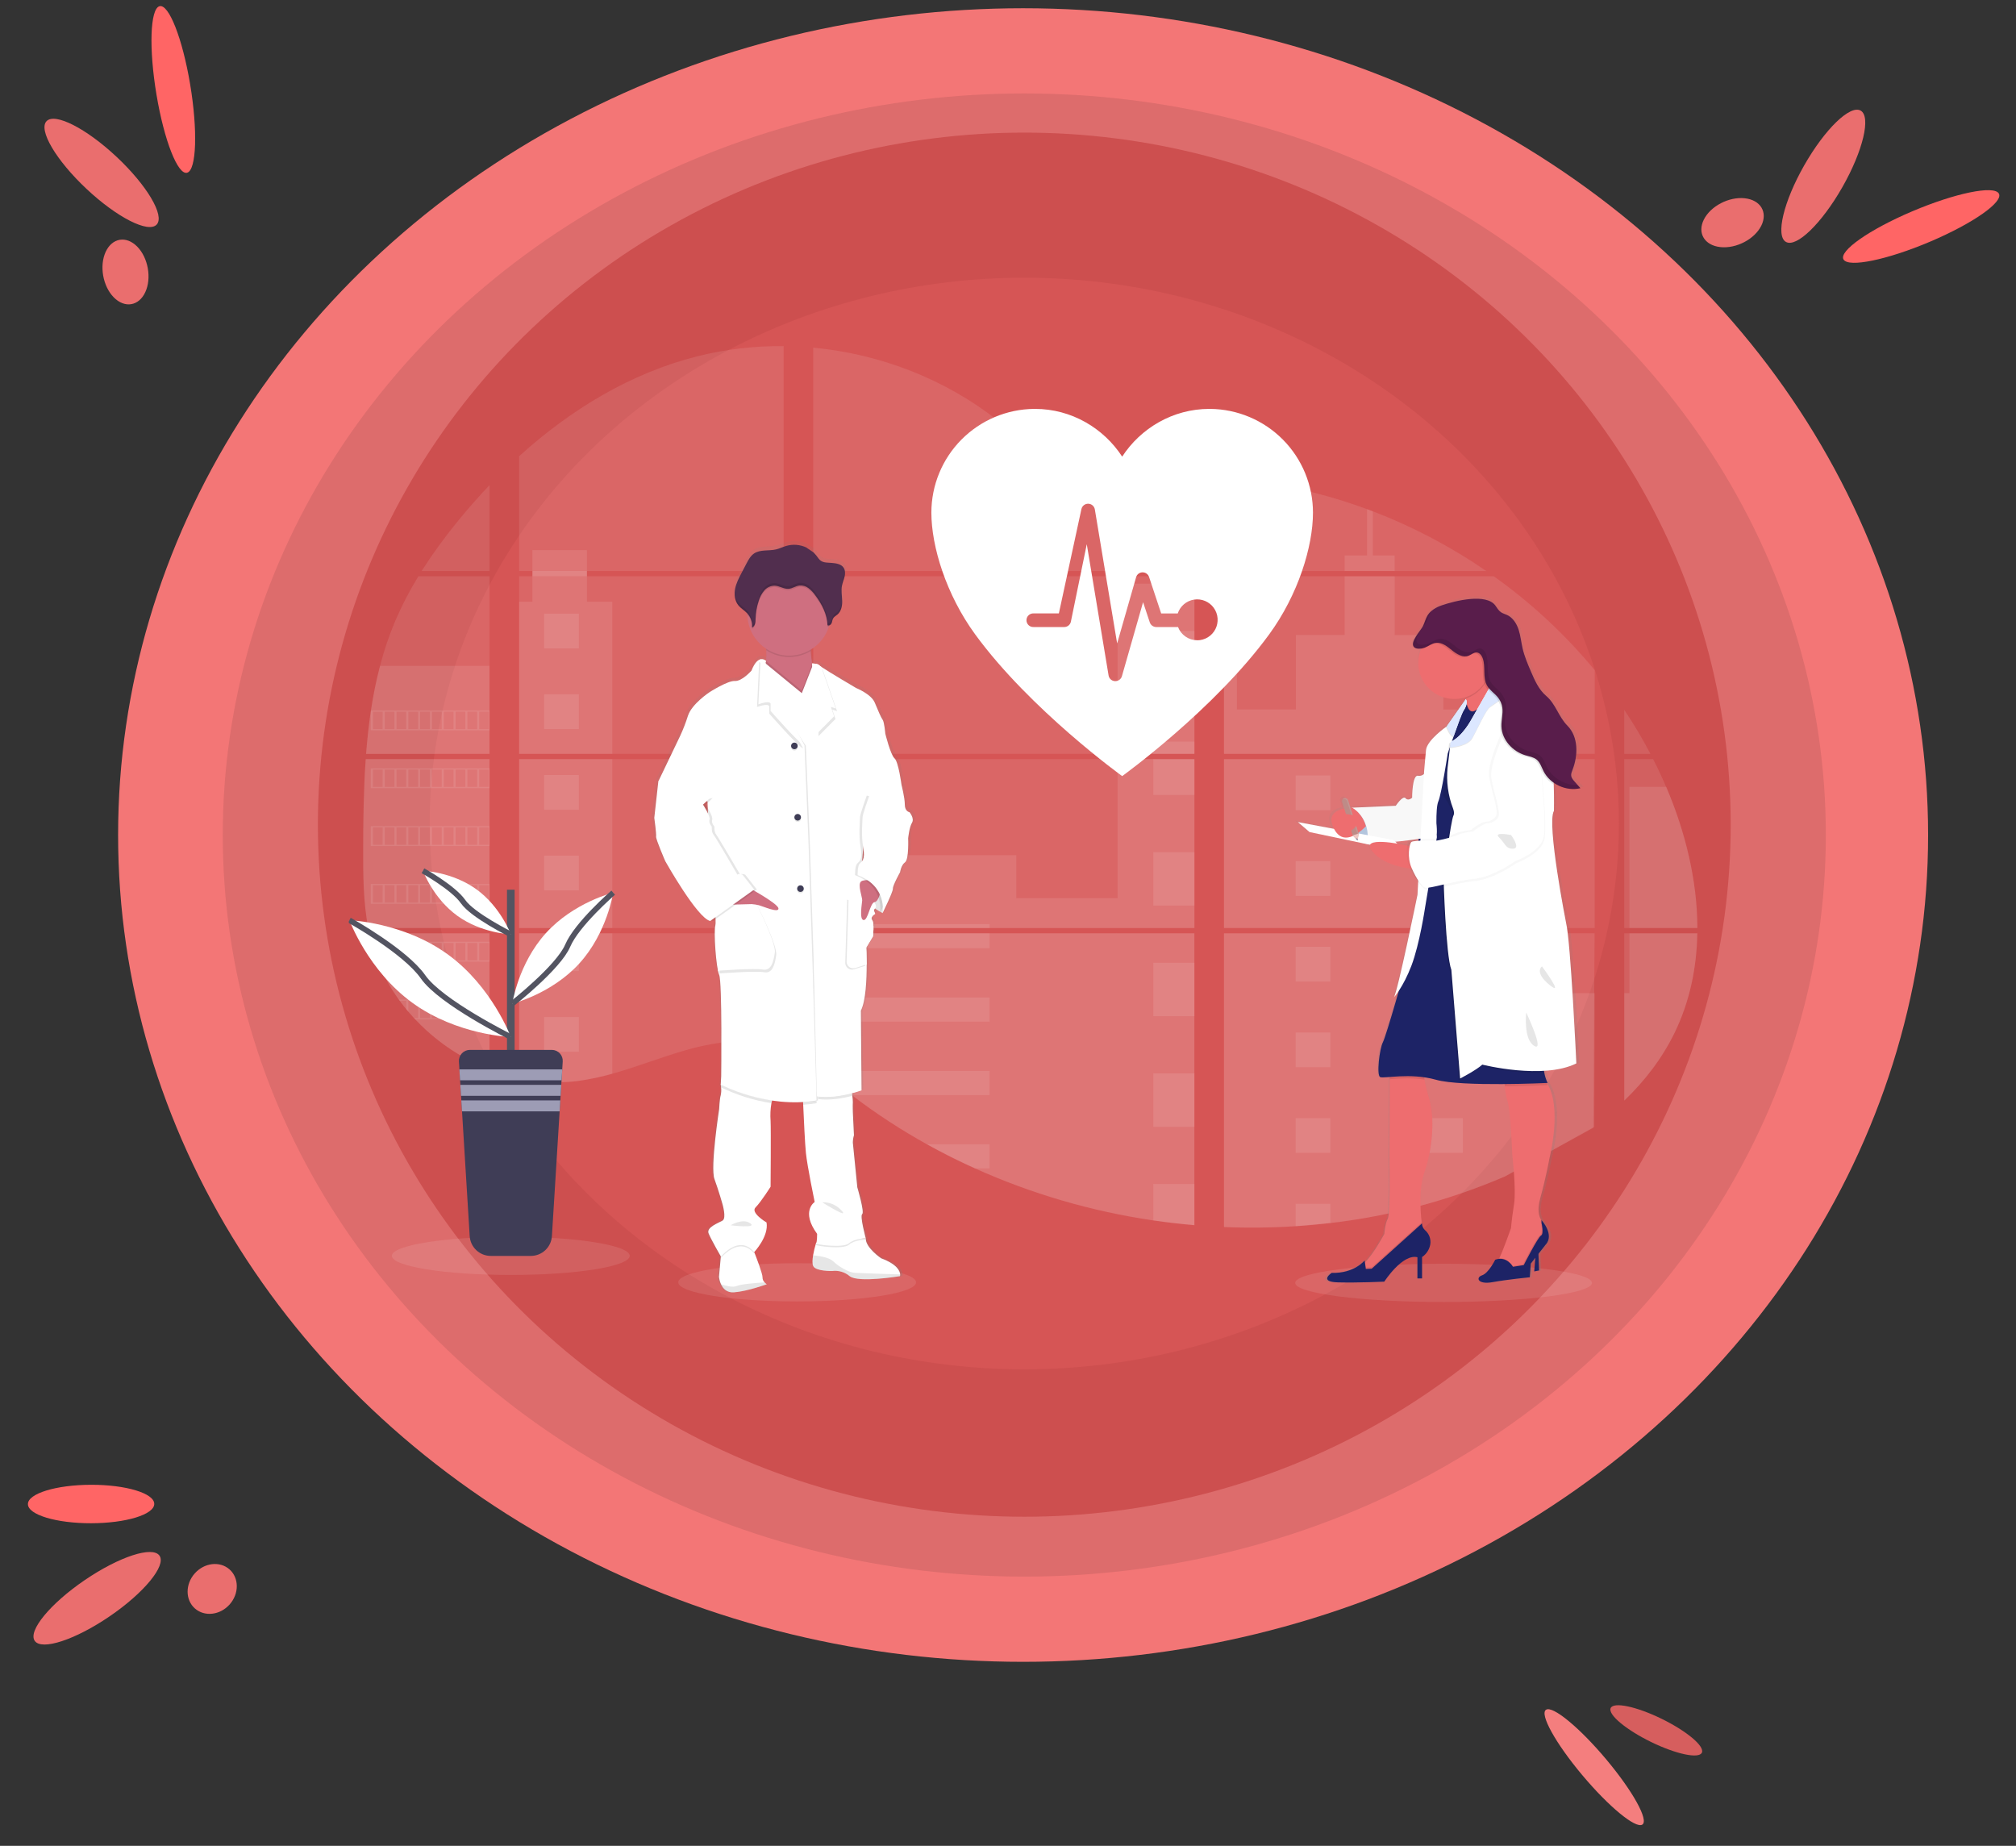 <svg width="734" height="672" viewBox="0 0 734 672" fill="none" xmlns="http://www.w3.org/2000/svg">
<rect x="0" y="0" width="734" height="672" fill="#333333" stroke="none"/>
<ellipse cx="372.5" cy="304" rx="329.5" ry="301" fill="#F37676"/>
<ellipse cx="372.933" cy="304" rx="291.83" ry="269.978" fill="#DD6C6C"/>
<ellipse cx="372.933" cy="300.228" rx="257.192" ry="251.951" fill="#CD4F4F"/>
<ellipse cx="372.933" cy="299.808" rx="216.491" ry="198.71" fill="#D65555"/>
<g clip-path="url(#clip0_13_16)">
<path opacity="0.1" d="M290.237 473.804C314.149 473.804 333.532 470.689 333.532 466.847C333.532 463.004 314.149 459.889 290.237 459.889C266.326 459.889 246.942 463.004 246.942 466.847C246.942 470.689 266.326 473.804 290.237 473.804Z" fill="white"/>
<path opacity="0.1" d="M525.584 474C555.422 474 579.61 470.885 579.61 467.042C579.61 463.199 555.422 460.084 525.584 460.084C495.747 460.084 471.558 463.199 471.558 467.042C471.558 470.885 495.747 474 525.584 474Z" fill="white"/>
<path opacity="0.1" d="M133.15 276.361H178.244V337.862H136.451C136.34 338.493 136.233 339.129 136.118 339.765H178.244V389.363C178.169 389.341 178.102 389.314 178.031 389.288C176.84 388.816 175.658 388.319 174.476 387.785L173.721 387.443C172.536 386.882 171.351 386.29 170.166 385.664C169.753 385.446 169.34 385.22 168.931 384.989C162.353 381.302 156.378 376.63 151.211 371.135C151.06 370.988 150.918 370.833 150.767 370.69C150.047 369.908 149.341 369.117 148.657 368.307L147.901 367.418C147.093 366.427 146.311 365.409 145.551 364.377C145.44 364.226 145.333 364.075 145.217 363.933C142.127 359.646 139.562 355.004 137.575 350.106C137.513 349.959 137.46 349.799 137.402 349.661C136.792 348.09 136.251 346.505 135.78 344.904C135.576 344.233 135.38 343.57 135.211 342.872C135.149 342.668 135.096 342.468 135.047 342.268C132.523 332.411 132.225 322.172 132.225 312.004C132.225 310.817 132.225 309.626 132.225 308.448C132.225 304.335 132.274 300.196 132.345 296.061C132.345 294.99 132.39 293.923 132.412 292.847C132.474 290.117 132.563 287.387 132.679 284.657C132.705 283.897 132.741 283.141 132.781 282.386C132.781 281.95 132.803 281.514 132.847 281.078C132.954 279.496 133.043 277.926 133.15 276.361Z" fill="white"/>
<path opacity="0.1" d="M178.244 207.885H153.509C157.529 201.588 161.923 195.536 166.665 189.763C170.34 185.246 174.219 180.845 178.244 176.604V207.885Z" fill="white"/>
<path opacity="0.1" d="M178.244 209.788V274.458H133.292C133.292 274.272 133.323 274.081 133.336 273.894C133.376 273.383 133.416 272.871 133.461 272.364C133.509 271.769 133.563 271.168 133.621 270.586C133.678 270.004 133.741 269.292 133.807 268.648C133.874 268.003 133.936 267.349 134.012 266.705C134.087 266.06 134.154 265.415 134.234 264.775C134.314 264.135 134.385 263.486 134.469 262.846C134.536 262.312 134.607 261.783 134.678 261.25C134.78 260.498 134.887 259.742 135.002 258.996C135.002 258.884 135.034 258.769 135.051 258.662C135.862 253.194 136.967 247.774 138.362 242.426C139.821 236.815 141.685 231.317 143.938 225.976C146.333 220.388 149.137 214.985 152.327 209.81L178.244 209.788Z" fill="white"/>
<path opacity="0.1" d="M189.01 276.356V337.861H285.327V276.356H189.01ZM189.01 339.76V392.577C189.561 392.693 190.108 392.804 190.65 392.897C191.388 393.04 192.121 393.169 192.872 393.28C193.014 393.302 193.161 393.324 193.316 393.338C193.609 393.386 193.911 393.426 194.205 393.466C194.947 393.569 195.684 393.653 196.426 393.72C196.777 393.755 197.133 393.787 197.488 393.813L198.346 393.88C198.812 393.916 199.274 393.942 199.732 393.956C200.016 393.956 200.301 393.982 200.594 393.991C200.816 393.991 201.038 393.991 201.269 393.991C201.501 393.991 201.829 393.991 202.109 393.991C202.491 393.991 202.874 393.991 203.251 393.991H203.762C204.144 393.991 204.526 393.991 204.904 393.956H204.931C205.193 393.956 205.46 393.956 205.726 393.92C205.8 393.924 205.874 393.924 205.948 393.92C206.17 393.92 206.393 393.92 206.606 393.889H206.761L208.25 393.773C208.739 393.729 209.232 393.671 209.729 393.618L210.743 393.498C214.864 392.92 218.94 392.052 222.939 390.901C231.924 388.394 240.712 384.886 249.692 382.316C261.303 379.004 274.13 377.377 285.35 381.427V339.76H189.01ZM285.327 207.885V126.004C274.782 125.89 264.266 127.124 254.033 129.677C229.644 135.808 207.761 149.105 189.01 166.089V207.88H193.845V209.779H189.01V274.458H285.327V209.783H213.693V207.885H285.327ZM409.042 180.227C403.008 180.013 397.009 178.102 391.584 175.15C381.209 169.503 372.922 160.785 363.662 153.427C344.423 138.102 320.563 128.854 296.085 126.56V207.885H433.582L433.924 207.525L409.042 180.227ZM421.567 178.004L434.848 192.586V174.18C430.4 174.732 426.504 176.043 421.585 177.986L421.567 178.004ZM434.848 405.693V339.76H406.549C406.473 339.48 406.398 339.195 406.309 338.911C406.393 339.195 406.465 339.48 406.544 339.76H296.102V387.442C297.151 388.22 298.186 389.038 299.213 389.87C300.319 390.759 301.412 391.697 302.51 392.617L303.616 393.533C304.145 393.978 304.678 394.422 305.216 394.84C306.282 395.706 307.359 396.559 308.446 397.401C308.983 397.846 309.534 398.246 310.081 398.664C318.757 405.301 327.91 411.291 337.465 416.585C339.607 417.771 341.767 418.928 343.948 420.058C345.401 420.8 346.862 421.538 348.329 422.254C350.533 423.33 352.754 424.367 354.994 425.366C375.64 434.639 397.472 441.003 419.865 444.274C424.839 445.01 429.832 445.587 434.844 446.008V405.688H435.288L434.848 405.693ZM296.102 209.783V274.458H434.866V209.783H296.102ZM296.102 276.356V337.861H434.866V276.356H296.102ZM445.636 174.1V194.632L462.588 176.021C456.971 175.114 451.321 174.466 445.636 174.078V174.1ZM445.636 276.379V337.861H580.601V276.356L445.636 276.379ZM580.108 410.574L580.583 339.76H445.636V446.715C454.33 447.081 463.036 446.977 471.718 446.404H471.87C476.017 446.143 480.144 445.764 484.253 445.266H484.346C506.265 442.713 527.698 436.991 547.974 428.278M606.625 286.484C606.119 285.288 605.59 284.101 605.052 282.928C604.048 280.705 602.986 278.544 601.893 276.383H591.363V337.861H617.987C617.973 320.451 613.57 302.667 606.639 286.462L606.625 286.484ZM591.363 339.782V400.691C598.863 393.498 605.199 385.268 609.762 375.861C615.25 364.532 617.76 352.266 617.965 339.773L591.363 339.782ZM591.363 258.457V274.463H600.907C598.02 268.953 594.838 263.603 591.376 258.435L591.363 258.457ZM499.831 186.167C499.129 185.9 498.427 185.629 497.721 185.366C490.27 182.613 482.656 180.323 474.922 178.511L448.982 206.996L448.485 207.525L448.818 207.889H541.14C528.282 199.033 514.42 191.734 499.844 186.144L499.831 186.167ZM543.846 209.806H447.529L445.636 211.539V274.458H462.228H462.254H580.619V243.981C569.911 231.024 557.553 219.527 543.86 209.783L543.846 209.806Z" fill="white"/>
<path opacity="0.1" d="M178.244 242.407V274.458H133.292C133.292 274.271 133.323 274.08 133.336 273.893C133.376 273.382 133.416 272.871 133.461 272.364C133.509 271.768 133.563 271.168 133.621 270.585C133.678 270.003 133.741 269.292 133.807 268.647C133.874 268.002 133.936 267.349 134.012 266.704C134.087 266.06 134.154 265.415 134.234 264.775C134.314 264.134 134.385 263.485 134.469 262.845C134.536 262.312 134.607 261.783 134.678 261.249C134.78 260.498 134.887 259.742 135.002 258.995C135.002 258.884 135.034 258.768 135.051 258.662C135.862 253.194 136.967 247.774 138.362 242.425L178.244 242.407Z" fill="white"/>
<path opacity="0.1" d="M133.15 276.361H178.244V337.862H136.451C136.34 338.493 136.233 339.129 136.118 339.765H178.244V389.363C178.169 389.341 178.102 389.314 178.031 389.288C176.84 388.816 175.658 388.319 174.476 387.785L173.721 387.443C172.536 386.882 171.351 386.29 170.166 385.664C169.753 385.446 169.34 385.22 168.931 384.989C162.353 381.302 156.378 376.63 151.211 371.135C151.06 370.988 150.918 370.833 150.767 370.69C150.047 369.908 149.341 369.117 148.657 368.307L147.901 367.418C147.093 366.427 146.311 365.409 145.551 364.377C145.44 364.226 145.333 364.075 145.217 363.933C142.127 359.646 139.562 355.004 137.575 350.106C137.513 349.959 137.46 349.799 137.402 349.661C136.792 348.09 136.251 346.505 135.78 344.904C135.576 344.233 135.38 343.57 135.211 342.872C135.149 342.668 135.096 342.468 135.047 342.268C132.523 332.411 132.225 322.172 132.225 312.004C132.225 310.817 132.225 309.626 132.225 308.448C132.225 304.335 132.274 300.196 132.345 296.061C132.345 294.99 132.39 293.923 132.412 292.847C132.474 290.117 132.563 287.387 132.679 284.657C132.705 283.897 132.741 283.141 132.781 282.386C132.781 281.95 132.803 281.514 132.847 281.078C132.954 279.496 133.043 277.926 133.15 276.361Z" fill="white"/>
<path opacity="0.1" d="M222.917 219.044V274.458H189.01V219.044H193.845V200.282H213.688V219.044H222.917Z" fill="white"/>
<path opacity="0.1" d="M222.917 276.356H189.015V337.857H222.917V276.356Z" fill="white"/>
<path opacity="0.1" d="M189.01 339.765H222.917V390.893C218.918 392.043 214.842 392.909 210.72 393.485L209.707 393.609C209.21 393.667 208.716 393.716 208.228 393.765C207.739 393.814 207.232 393.849 206.739 393.88H206.584C206.37 393.88 206.139 393.907 205.931 393.912H205.704C205.437 393.912 205.171 393.938 204.904 393.947C204.526 393.969 204.149 393.974 203.762 393.978C203.598 393.978 203.442 393.978 203.278 393.978C202.896 393.978 202.518 393.978 202.136 393.978H201.296C201.07 393.978 200.852 393.978 200.616 393.978L199.759 393.947C199.314 393.947 198.835 393.898 198.372 393.867L197.519 393.805L196.457 393.707C195.711 393.64 194.969 393.556 194.236 393.454L193.347 393.329L192.903 393.267C192.161 393.151 191.428 393.027 190.681 392.884C190.135 392.791 189.593 392.676 189.042 392.564L189.01 339.765Z" fill="white"/>
<path opacity="0.1" d="M434.866 212.5H406.909V274.454H434.866V212.5Z" fill="white"/>
<path opacity="0.1" d="M434.87 276.356V337.861H296.102V311.332H370.016V326.982H406.909V276.356H434.87Z" fill="white"/>
<path opacity="0.1" d="M435.31 405.706H434.866V446.053C429.86 445.629 424.868 445.052 419.892 444.323C397.487 441.041 375.646 434.664 354.993 425.375C349.031 422.69 343.189 419.758 337.469 416.581C327.915 411.284 318.761 405.294 310.081 398.659C307.901 396.988 305.749 395.277 303.625 393.529C302.154 392.315 300.692 391.07 299.213 389.861C298.186 389.029 297.151 388.211 296.102 387.429V339.764H406.54C406.464 339.48 406.389 339.195 406.309 338.915C406.393 339.195 406.473 339.48 406.549 339.764H434.866V405.679C435.017 405.684 435.164 405.697 435.31 405.706Z" fill="white"/>
<path opacity="0.1" d="M507.78 207.885H489.562V202.221H497.729V185.349C498.437 185.606 499.142 185.872 499.844 186.144V202.221H507.78V207.885Z" fill="white"/>
<path opacity="0.1" d="M551.671 274.458H462.236C462.236 274.458 462.236 274.458 462.267 274.481L462.227 274.458H445.636V212.505H450.337V258.298H471.82V231.177H489.567V209.788H507.784V231.195H525.531V258.315H551.671V274.458Z" fill="white"/>
<path opacity="0.1" d="M445.636 276.356V337.861H551.671V276.356H445.636ZM580.454 410.259L580.601 361.576H551.671V339.791H445.636V446.715C454.33 447.081 463.036 446.977 471.718 446.404H471.869C476.016 446.143 480.144 445.764 484.253 445.266H484.346C506.265 442.713 527.698 436.991 547.974 428.278" fill="white"/>
<path opacity="0.1" d="M593.247 339.765H617.982C617.765 352.253 615.259 364.52 609.776 375.848C605.212 385.26 598.872 393.489 591.38 400.678V361.554H593.247V339.765Z" fill="white"/>
<path opacity="0.1" d="M617.996 337.861H593.247V286.462H606.639C613.57 302.667 617.973 320.451 617.996 337.861Z" fill="white"/>
<path opacity="0.1" d="M434.87 229.724H419.892V249.148H434.87V229.724Z" fill="white"/>
<path opacity="0.1" d="M434.87 269.985H419.892V274.458H434.87V269.985Z" fill="white"/>
<path opacity="0.1" d="M434.87 276.356H419.892V289.405H434.87V276.356Z" fill="white"/>
<path opacity="0.1" d="M434.87 310.248H419.892V329.672H434.87V310.248Z" fill="white"/>
<path opacity="0.1" d="M434.87 350.51H419.892V369.934H434.87V350.51Z" fill="white"/>
<path opacity="0.1" d="M434.866 405.68C435.017 405.68 435.164 405.68 435.31 405.706H434.866V410.219H419.892V390.772H434.866V405.68Z" fill="white"/>
<path opacity="0.1" d="M434.866 431.025V446.03C429.86 445.607 424.869 445.03 419.892 444.301V431.025H434.866Z" fill="white"/>
<path opacity="0.1" d="M360.294 336.435H296.102V337.862H360.294V336.435Z" fill="white"/>
<path opacity="0.1" d="M360.294 339.76H296.102V345.228H360.294V339.76Z" fill="white"/>
<path opacity="0.1" d="M360.294 363.154H296.102V371.948H360.294V363.154Z" fill="white"/>
<path opacity="0.1" d="M360.29 389.874V398.668H310.081C307.901 397.002 305.747 395.292 303.62 393.537C302.149 392.324 300.692 391.079 299.208 389.874H360.29Z" fill="white"/>
<path opacity="0.1" d="M360.29 416.589V425.375H354.989C349.032 422.686 343.192 419.754 337.469 416.576L360.29 416.589Z" fill="white"/>
<path opacity="0.1" d="M484.36 282.318H471.723V294.963H484.36V282.318Z" fill="white"/>
<path opacity="0.1" d="M210.751 223.405H198.115V236.049H210.751V223.405Z" fill="white"/>
<path opacity="0.1" d="M210.751 252.775H198.115V265.42H210.751V252.775Z" fill="white"/>
<path opacity="0.1" d="M210.751 282.146H198.115V294.79H210.751V282.146Z" fill="white"/>
<path opacity="0.1" d="M210.751 311.511H198.115V324.155H210.751V311.511Z" fill="white"/>
<path opacity="0.1" d="M210.751 340.88H198.115V353.524H210.751V340.88Z" fill="white"/>
<path opacity="0.1" d="M210.751 370.25H198.115V382.894H210.751V370.25Z" fill="white"/>
<path opacity="0.1" d="M532.6 282.318H519.963V294.963H532.6V282.318Z" fill="white"/>
<path opacity="0.1" d="M484.36 313.507H471.723V326.151H484.36V313.507Z" fill="white"/>
<path opacity="0.1" d="M532.6 313.507H519.963V326.151H532.6V313.507Z" fill="white"/>
<path opacity="0.1" d="M484.36 344.69H471.723V357.335H484.36V344.69Z" fill="white"/>
<path opacity="0.1" d="M532.6 344.69H519.963V357.335H532.6V344.69Z" fill="white"/>
<path opacity="0.1" d="M484.36 375.879H471.723V388.523H484.36V375.879Z" fill="white"/>
<path opacity="0.1" d="M532.6 375.879H519.963V388.523H532.6V375.879Z" fill="white"/>
<path opacity="0.1" d="M484.36 407.066H471.723V419.711H484.36V407.066Z" fill="white"/>
<path opacity="0.1" d="M532.6 407.066H519.963V419.711H532.6V407.066Z" fill="white"/>
<path opacity="0.1" d="M471.723 446.404V438.25H484.355V445.243L471.723 446.404Z" fill="white"/>
<path opacity="0.1" d="M134.998 258.653V265.887H178.244V258.653H134.998ZM139.308 265.433H135.78V259.098H139.334L139.308 265.433ZM143.613 265.433H140.059V259.098H143.613V265.433ZM147.91 265.433H144.355V259.098H147.91V265.433ZM152.216 265.433H148.665V259.098H152.22L152.216 265.433ZM156.517 265.433H152.962V259.098H156.517V265.433ZM160.822 265.433H157.268V259.098H160.822V265.433ZM165.128 265.433H161.573V259.098H165.128V265.433ZM169.429 265.433H165.874V259.098H169.429V265.433ZM173.73 265.433H170.175V259.098H173.73V265.433ZM178.031 265.433H174.476V259.098H178.031V265.433Z" fill="white"/>
<path opacity="0.1" d="M134.998 279.7V286.934H178.244V279.7H134.998ZM139.308 286.476H135.78V280.158H139.334L139.308 286.476ZM143.613 286.476H140.059V280.158H143.613V286.476ZM147.91 286.476H144.355V280.158H147.91V286.476ZM152.216 286.476H148.665V280.158H152.22L152.216 286.476ZM156.517 286.476H152.962V280.158H156.517V286.476ZM160.822 286.476H157.268V280.158H160.822V286.476ZM165.128 286.476H161.573V280.158H165.128V286.476ZM169.429 286.476H165.874V280.158H169.429V286.476ZM173.73 286.476H170.175V280.158H173.73V286.476ZM178.031 286.476H174.476V280.158H178.031V286.476Z" fill="white"/>
<path opacity="0.1" d="M134.998 300.756V308.003H178.244V300.756H134.998ZM139.308 307.531H135.78V301.209H139.334L139.308 307.531ZM143.613 307.531H140.059V301.209H143.613V307.531ZM147.91 307.531H144.355V301.209H147.91V307.531ZM152.216 307.531H148.665V301.209H152.22L152.216 307.531ZM156.517 307.531H152.962V301.209H156.517V307.531ZM160.822 307.531H157.268V301.209H160.822V307.531ZM165.128 307.531H161.573V301.209H165.128V307.531ZM169.429 307.531H165.874V301.209H169.429V307.531ZM173.73 307.531H170.175V301.209H173.73V307.531ZM178.031 307.531H174.476V301.209H178.031V307.531Z" fill="white"/>
<path opacity="0.1" d="M134.998 321.812V329.036H178.244V321.812H134.998ZM139.308 328.587H135.78V322.261H139.334L139.308 328.587ZM143.613 328.587H140.059V322.261H143.613V328.587ZM147.91 328.587H144.355V322.261H147.91V328.587ZM152.216 328.587H148.665V322.261H152.22L152.216 328.587ZM156.517 328.587H152.962V322.261H156.517V328.587ZM160.822 328.587H157.268V322.261H160.822V328.587ZM165.128 328.587H161.573V322.261H165.128V328.587ZM169.429 328.587H165.874V322.261H169.429V328.587ZM173.73 328.587H170.175V322.261H173.73V328.587ZM178.031 328.587H174.476V322.261H178.031V328.587Z" fill="white"/>
<path opacity="0.1" d="M135.185 342.863C135.358 343.544 135.553 344.224 135.758 344.895V343.317H139.312V349.639H137.411C137.468 349.786 137.526 349.946 137.584 350.083H178.244V342.863H135.185ZM143.627 349.639H140.072V343.317H143.627V349.639ZM147.923 349.639H144.369V343.317H147.923V349.639ZM152.229 349.639H148.665V343.317H152.22L152.229 349.639ZM156.53 349.639H152.975V343.317H156.53V349.639ZM160.836 349.639H157.281V343.317H160.836V349.639ZM165.141 349.639H161.587V343.317H165.141V349.639ZM169.442 349.639H165.888V343.317H169.442V349.639ZM173.743 349.639H170.189V343.317H173.743V349.639ZM178.044 349.639H174.49V343.317H178.044V349.639Z" fill="white"/>
<path opacity="0.1" d="M145.226 363.919C145.337 364.061 145.444 364.221 145.56 364.364H147.91V367.4C148.163 367.702 148.412 368.005 148.67 368.289V364.346H152.224V370.69H150.785C150.927 370.837 151.065 370.992 151.229 371.135H178.258V363.919H145.226ZM156.517 370.69H152.962V364.372H156.517V370.69ZM160.822 370.69H157.268V364.372H160.822V370.69ZM165.128 370.69H161.573V364.372H165.128V370.69ZM169.429 370.69H165.874V364.372H169.429V370.69ZM173.73 370.69H170.175V364.372H173.73V370.69ZM178.031 370.69H174.476V364.372H178.031V370.69Z" fill="white"/>
<path opacity="0.1" d="M168.949 384.971C169.353 385.202 169.767 385.415 170.184 385.646V385.424H173.739V387.425L174.494 387.776V385.424H178.049V389.27C178.117 389.304 178.188 389.331 178.262 389.35V384.971H168.949Z" fill="white"/>
<path opacity="0.1" d="M462.237 274.459H462.263H462.237ZM434.866 405.676H435.31H434.866ZM406.309 338.911C406.393 339.196 406.465 339.48 406.544 339.76C406.473 339.48 406.398 339.196 406.309 338.911ZM462.237 274.445H462.263H462.237ZM193.863 207.872V209.77H213.711V207.872H193.863ZM434.866 405.676H435.31H434.866ZM406.309 338.911C406.393 339.196 406.465 339.48 406.544 339.76C406.473 339.48 406.398 339.196 406.309 338.911ZM462.237 274.445H462.263H462.237ZM434.866 405.662H435.31H434.866ZM406.309 338.911C406.393 339.196 406.465 339.48 406.544 339.76C406.473 339.48 406.398 339.196 406.309 338.911Z" fill="white"/>
<path d="M332.102 294.798C332.102 294.798 330.351 294.553 330.351 292.001C330.351 289.449 329.098 284.683 329.098 284.683C329.098 284.661 328.014 276.383 326.516 275.067C325.019 273.751 323.095 266.024 323.095 266.024C323.095 266.024 322.766 261.831 322.095 260.929C321.424 260.026 320.518 257.817 319.181 254.664C317.843 251.512 312.267 249.329 312.267 249.329C312.267 249.329 302.185 243.479 299.328 241.571C299.068 241.415 298.826 241.231 298.604 241.024C298.106 240.371 295.938 240.358 295.938 240.358C295.711 238.926 295.493 237.281 295.422 235.792C295.422 235.631 295.422 235.471 295.4 235.311C298.586 233.427 300.986 230.456 302.158 226.944C302.212 226.775 302.256 226.597 302.305 226.428C302.496 226.366 302.672 226.263 302.821 226.129C302.97 225.994 303.089 225.83 303.171 225.646C303.429 225.072 303.434 224.401 303.754 223.868C304.127 223.236 304.838 222.898 305.398 222.423C306.81 221.222 307.175 219.199 307.108 217.359C307.064 215.869 306.824 214.367 306.917 212.886L306.944 212.513C306.97 212.29 307.002 212.068 307.042 211.855C307.259 210.752 307.735 209.712 308.001 208.618C308.268 207.524 308.295 206.293 307.672 205.35C306.762 203.968 304.864 203.692 303.198 203.55C301.31 203.39 299.621 203.599 298.413 202.029C297.847 201.209 297.211 200.44 296.511 199.731C296.262 199.499 293.845 198.023 293.845 197.926C291.486 196.832 288.812 196.627 286.314 197.348C285.061 197.712 283.879 198.308 282.608 198.606C279.866 199.255 276.712 198.553 274.383 200.122C273.086 201.011 272.308 202.425 271.58 203.803C270.987 204.938 270.386 206.072 269.776 207.204C268.794 209.067 267.794 210.961 267.381 213.024C267.294 213.473 267.24 213.928 267.221 214.384V214.407C267.221 214.571 267.221 214.736 267.221 214.9V215.109C267.221 215.265 267.221 215.416 267.248 215.554C267.274 215.692 267.27 215.736 267.283 215.829C267.296 215.923 267.319 216.132 267.345 216.274C267.372 216.416 267.425 216.665 267.479 216.861C267.501 216.945 267.532 217.025 267.559 217.105C267.603 217.256 267.656 217.403 267.714 217.55C267.745 217.625 267.776 217.706 267.812 217.781C267.878 217.937 267.958 218.088 268.038 218.226C268.074 218.288 268.101 218.346 268.136 218.404C268.26 218.61 268.397 218.809 268.545 218.999C269.496 220.186 270.895 220.942 271.931 222.054C271.931 222.098 271.931 222.143 271.931 222.183C271.931 222.307 271.931 222.427 271.931 222.552C271.986 225.03 272.645 227.458 273.852 229.624C275.058 231.79 276.775 233.628 278.853 234.978C278.853 235.147 278.876 235.32 278.884 235.489C278.971 236.809 278.955 238.133 278.836 239.451C278.655 239.237 278.428 239.067 278.173 238.954C277.918 238.84 277.64 238.785 277.36 238.793C277.17 238.783 276.978 238.8 276.792 238.841L276.752 238.81V238.85C275.774 239.09 274.57 240.109 273.419 243.003C273.419 243.003 269.918 246.951 267.252 246.786C264.586 246.622 257.837 250.894 257.837 250.894C257.837 250.894 251.252 255.171 249.839 259.528C249.049 261.999 248.102 264.417 247.004 266.766L238.864 283.55L237.362 296.865C237.362 296.865 238.193 302.787 238.029 303.69C237.864 304.592 241.445 312.733 241.445 312.733C241.445 312.733 253.278 333.535 258.112 334.602L258.459 334.358C258.666 334.466 258.885 334.548 259.112 334.602L260.107 333.9C260.167 334.683 260.142 335.47 260.032 336.247C259.365 338.301 260.28 351.706 261.445 354.333C262.609 356.961 262.196 391.412 262.196 391.412L262.031 394.453C262.031 394.453 262.031 394.551 262.071 394.72L262.031 395.44L262.151 395.502C262.276 396.467 262.235 397.446 262.031 398.397C261.613 399.73 261.445 403.501 261.445 403.501C261.445 403.501 258.117 424.788 259.694 429.065C261.271 433.342 262.613 438.028 262.613 438.028C262.613 438.028 264.279 443.363 262.693 444.274C261.107 445.186 256.597 446.715 257.526 448.938C258.37 450.992 261.573 456.496 262.049 457.301L262.009 457.723L261.356 464.805C261.462 465.741 261.715 466.653 262.107 467.509C262.822 469.051 264.213 470.652 266.857 470.478C267.301 470.447 267.816 470.394 268.314 470.327C273.153 469.678 279.111 467.517 279.111 467.517C278.802 467.321 278.518 467.086 278.267 466.819C278.029 466.589 277.841 466.312 277.713 466.007C277.585 465.701 277.521 465.372 277.525 465.041C277.596 463.752 275.183 457.607 274.583 456.096C274.49 455.878 274.441 455.754 274.441 455.754C274.441 455.754 279.942 450 279.027 444.901C279.027 444.901 272.939 441.344 274.943 439.393C276.947 437.441 280.529 431.834 280.529 431.834C280.529 431.834 280.693 410.872 280.529 407.742C280.357 405.57 280.46 403.384 280.835 401.238C280.902 400.913 280.982 400.597 281.066 400.286C283.838 400.7 286.635 400.913 289.437 400.922C290.459 400.922 291.499 400.922 292.548 400.86C292.548 401.156 292.561 401.476 292.588 401.82C292.819 407.013 293.25 416.118 293.601 419.501C294.098 424.352 296.849 437.423 296.849 437.423C296.849 437.423 291.601 440.793 297.764 449.098C297.764 449.098 297.764 452.108 297.355 452.544C296.919 453.968 296.567 455.417 296.302 456.883C296.044 458.448 295.938 460.03 296.355 460.853C297.355 462.818 303.354 462.658 303.354 462.658L303.5 462.631C304.633 462.514 305.777 462.623 306.867 462.952C307.957 463.281 308.971 463.823 309.85 464.548C312.129 466.379 320.78 465.575 325.463 464.992C327.298 464.761 328.525 464.548 328.525 464.548C328.584 464.34 328.605 464.123 328.587 463.907C328.538 462.756 327.636 460.231 321.522 457.976C321.522 457.976 315.773 454.108 315.853 450.738H315.733H315.066C315.55 450.712 315.861 450.738 315.861 450.738C315.861 450.738 313.609 442.514 314.528 441.847C315.448 441.18 312.693 432.066 312.693 432.066C312.693 432.066 311.116 416.772 311.032 415.7C311.035 414.781 311.174 413.867 311.445 412.988L311.032 404.603C311.032 404.603 310.952 401.816 311.032 400.909C311.018 400.121 310.954 399.336 310.841 398.557C310.801 398.245 310.761 397.921 310.716 397.601C312.871 397.054 314.271 396.547 314.271 396.547L314.022 367.36C315.853 363.803 316.19 356 316.181 350.465C316.181 346.908 316.021 344.276 316.021 344.276L318.523 340.191C318.523 340.191 319.101 335.3 318.185 334.229C317.781 333.744 317.963 333.242 318.296 332.828C318.469 332.691 318.652 332.566 318.843 332.455C318.843 332.455 318.816 332.415 318.785 332.357C318.96 332.211 319.145 332.079 319.341 331.961C319.341 331.961 318.452 330.583 319.247 330.001C319.994 330.507 320.66 330.89 321.167 331.201C321.131 331.526 321.096 331.712 321.096 331.712L321.309 331.268C321.798 331.543 322.095 331.712 322.095 331.712C322.095 331.712 326.014 323.901 325.93 322.749C325.846 321.598 328.596 316.747 328.596 316.747C328.596 316.747 328.929 314.2 330.431 313.133C331.933 312.066 331.595 304.334 331.595 304.334C331.595 304.334 332.013 300.306 333.013 298.661C334.012 297.016 332.102 294.798 332.102 294.798ZM257.117 291.37L257.192 293.233C256.748 292.517 256.428 292.001 256.428 292.001L257.117 291.37Z" fill="url(#paint0_linear_13_16)"/>
<path d="M322.309 328.338L321.349 332.428C321.349 332.428 313.662 328.502 312.276 323.514C310.889 318.526 314.595 316.632 314.595 316.632L321.758 319.668L322.309 328.338Z" fill="white"/>
<path opacity="0.1" d="M322.309 328.338L321.349 332.428C321.349 332.428 313.662 328.502 312.276 323.514C310.889 318.526 314.595 316.632 314.595 316.632L321.758 319.668L322.309 328.338Z" fill="black"/>
<path d="M279.169 467.544C279.169 467.544 272.06 470.158 267.172 470.487C264.577 470.661 263.213 469.069 262.511 467.535C262.127 466.683 261.88 465.775 261.778 464.845L262.413 457.799L262.751 454.046L273.135 451.348L274.606 455.847L274.743 456.189C275.334 457.692 277.703 463.805 277.631 465.081C277.629 465.408 277.692 465.732 277.817 466.034C277.942 466.335 278.127 466.609 278.36 466.837C278.599 467.106 278.87 467.344 279.169 467.544Z" fill="white"/>
<path d="M327.729 463.961C327.747 464.175 327.726 464.39 327.667 464.597C327.667 464.597 312.462 467.135 309.352 464.597C308.475 463.855 307.453 463.305 306.351 462.982C305.249 462.659 304.092 462.57 302.954 462.72C302.954 462.72 297.071 462.88 296.089 460.942C295.68 460.128 295.787 458.55 296.04 456.994C296.298 455.536 296.643 454.094 297.071 452.677L297.306 452.49L298.706 451.365L315.093 450.881H315.217C315.137 454.233 320.78 458.079 320.78 458.079C326.774 460.302 327.658 462.814 327.729 463.961Z" fill="white"/>
<path opacity="0.1" d="M327.73 463.961C327.745 464.175 327.723 464.39 327.663 464.597C327.663 464.597 312.462 467.135 309.352 464.597C308.476 463.856 307.454 463.306 306.353 462.983C305.252 462.66 304.096 462.57 302.958 462.72C302.958 462.72 297.071 462.881 296.093 460.942C295.685 460.124 295.787 458.55 296.04 456.994C298.306 457.221 301.883 457.786 303.287 459.133C305.411 461.182 309.01 463.227 311.218 463.387C312.947 463.499 323.286 463.828 327.73 463.961Z" fill="black"/>
<path opacity="0.1" d="M279.169 467.544C279.169 467.544 272.06 470.158 267.172 470.487C264.577 470.661 263.213 469.069 262.516 467.531C264.324 468.14 266.834 468.78 268.154 468.193C269.718 467.5 275.263 467.051 278.374 466.859C278.61 467.119 278.877 467.349 279.169 467.544Z" fill="black"/>
<path d="M289.717 256.875C283.852 254.594 276.308 247.058 278.191 243.537C278.61 242.648 278.859 241.689 278.925 240.709C279.046 239.379 279.064 238.041 278.978 236.708C278.846 234.525 278.583 232.351 278.191 230.199C278.191 230.199 296.502 230.613 295.436 233.311C295.125 234.103 295.076 235.477 295.16 237.015C295.245 238.553 295.467 240.291 295.698 241.763C296.018 243.782 296.338 245.32 296.338 245.32C296.338 245.32 295.218 246.889 294.561 246.974C293.903 247.058 298.133 260.125 289.717 256.875Z" fill="#CF6F80"/>
<path opacity="0.1" d="M274.73 456.189L274.592 456.34C269.118 449.716 262.498 457.972 262.498 457.972L262.4 457.799L262.738 454.046L273.122 451.348L274.592 455.847L274.73 456.189Z" fill="black"/>
<path opacity="0.1" d="M315.222 451.348C315.222 451.348 311.223 451.263 309.09 453.148C306.957 455.034 296.649 453.557 297.093 453.148C297.225 452.946 297.304 452.714 297.324 452.473L298.724 451.348L315.111 450.863C315.173 451.161 315.222 451.348 315.222 451.348Z" fill="black"/>
<path d="M281.542 399.327C281.244 400.063 281.018 400.827 280.866 401.607C280.496 403.744 280.393 405.918 280.56 408.081C280.724 411.193 280.56 432.049 280.56 432.049C280.56 432.049 277.045 437.61 275.086 439.571C273.126 441.532 279.085 445.053 279.085 445.053C279.973 450.121 274.588 455.848 274.588 455.848C269.114 449.223 262.493 457.484 262.493 457.484C262.493 457.484 258.894 451.259 257.997 449.036C257.099 446.813 261.511 445.275 263.062 444.373C264.613 443.47 262.987 438.148 262.987 438.148C262.987 438.148 261.676 433.485 260.121 429.23C258.565 424.975 261.836 403.795 261.836 403.795C261.836 403.795 262.005 400.033 262.409 398.722C262.613 397.776 262.653 396.801 262.529 395.841C262.502 395.516 262.471 395.245 262.449 395.063C262.427 394.881 262.409 394.796 262.409 394.796L262.471 394.689L264.693 390.546C264.693 390.546 282.608 396.717 281.542 399.327Z" fill="white"/>
<path d="M315.222 450.859C315.222 450.859 311.223 450.774 309.09 452.637C306.957 454.5 296.649 453.046 297.093 452.637C297.537 452.228 297.502 449.2 297.502 449.2C291.455 440.94 296.613 437.588 296.613 437.588C296.613 437.588 293.912 424.583 293.423 419.76C293.081 416.39 292.659 407.333 292.432 402.163C292.334 399.94 292.277 398.41 292.277 398.41L297.218 397.414L297.853 397.285L309.77 394.894C309.77 394.894 310.099 397.117 310.321 398.935C310.432 399.711 310.494 400.494 310.507 401.278C310.427 402.167 310.507 404.95 310.507 404.95L310.912 413.295C310.648 414.171 310.511 415.08 310.507 415.994C310.587 417.056 312.138 432.27 312.138 432.27C312.138 432.27 314.835 441.349 313.915 442.003C312.996 442.656 315.222 450.859 315.222 450.859Z" fill="white"/>
<path opacity="0.1" d="M295.436 233.311C295.125 234.103 295.076 235.477 295.16 237.015C292.708 238.493 289.888 239.248 287.026 239.195C284.163 239.141 281.374 238.281 278.978 236.712C278.846 234.528 278.583 232.353 278.191 230.199C278.191 230.199 296.502 230.604 295.436 233.311Z" fill="black"/>
<path d="M302.514 223.486C302.518 225.088 302.266 226.68 301.768 228.203C300.654 231.614 298.372 234.523 295.323 236.413C292.274 238.303 288.655 239.055 285.107 238.534C281.558 238.013 278.307 236.254 275.93 233.567C273.552 230.88 272.2 227.438 272.113 223.85C272.113 223.726 272.113 223.61 272.113 223.486C272.079 221.466 272.446 219.46 273.195 217.584C273.943 215.708 275.058 214 276.473 212.56C277.888 211.12 279.575 209.976 281.437 209.195C283.299 208.414 285.297 208.012 287.316 208.012C289.334 208.012 291.333 208.414 293.194 209.195C295.056 209.976 296.744 211.12 298.159 212.56C299.574 214 300.688 215.708 301.437 217.584C302.185 219.46 302.553 221.466 302.518 223.486H302.514Z" fill="#CF6F80"/>
<path opacity="0.1" d="M289.717 256.874C283.852 254.594 276.308 247.058 278.191 243.537C278.61 242.648 278.859 241.689 278.925 240.709L286.954 247.311L291.921 251.388L295.698 241.767C296.018 243.786 296.338 245.324 296.338 245.324C296.338 245.324 295.218 246.893 294.561 246.978C293.903 247.062 298.133 260.124 289.717 256.874Z" fill="black"/>
<path d="M310.481 286.053L303.776 398.757L295.031 399.33L272.388 333.98L276.103 256.394L276.885 240.002L286.953 248.276L291.926 252.353L295.813 242.452L303.043 248.756L310.481 286.053Z" fill="white"/>
<path opacity="0.1" d="M281.542 399.326C281.244 400.063 281.018 400.827 280.866 401.607C274.503 400.624 268.324 398.692 262.533 395.876L262.413 395.814L262.453 395.098L262.476 394.725L264.697 390.581C264.697 390.581 282.608 396.716 281.542 399.326Z" fill="black"/>
<path opacity="0.1" d="M297.32 401.625C295.693 401.901 294.053 402.088 292.406 402.185C292.308 399.962 292.25 398.432 292.25 398.432L297.191 397.437L297.32 401.625Z" fill="black"/>
<path opacity="0.1" d="M310.294 398.957C307.135 399.78 302.256 400.705 297.888 400.127L297.826 397.308L309.743 394.916C309.743 394.916 310.072 397.117 310.294 398.957Z" fill="black"/>
<path opacity="0.1" d="M297.809 400.642C279.591 403.754 262.907 394.831 262.907 394.831L263.067 391.808C263.067 391.808 263.48 357.534 262.333 354.907C261.187 352.279 260.294 338.955 260.943 336.91C261.591 334.865 258.574 304.197 258.574 304.197L258.086 291.748L240.197 284.497L248.195 267.816C249.275 265.477 250.204 263.071 250.976 260.613C252.367 256.283 258.823 252.028 258.823 252.028C258.823 252.028 265.444 247.778 268.061 247.938C270.678 248.098 274.108 244.177 274.108 244.177C276.641 237.717 278.934 240.642 278.934 240.642C278.934 240.949 278.934 240.642 278.809 241.598C277.92 248.689 293.179 271.097 293.396 271.492L294.849 306.909L296.32 351.728L297.809 400.642Z" fill="black"/>
<path d="M297.32 400.642C279.102 403.754 262.413 394.831 262.413 394.831L262.578 391.808C262.578 391.808 262.991 357.535 261.84 354.907C260.689 352.28 259.801 338.955 260.454 336.91C261.107 334.865 258.086 304.197 258.086 304.197L257.592 291.748L239.695 284.47L247.693 267.789C248.771 265.45 249.7 263.044 250.474 260.587C251.861 256.257 258.321 252.002 258.321 252.002C258.321 252.002 264.942 247.752 267.554 247.912C270.167 248.072 273.601 244.15 273.601 244.15C276.139 237.69 278.933 240.616 278.933 240.616C278.933 240.923 278.667 241.06 278.809 241.572C280.764 248.45 292.69 271.07 292.908 271.466L294.378 306.882L295.849 351.702L297.32 400.642Z" fill="white"/>
<path opacity="0.1" d="M292.41 272.475C290.45 271.657 280.071 259.8 280.071 259.8V257.101C279.693 256.212 277.449 256.754 275.628 257.376L276.41 240.984L277.298 241.722C279.245 248.596 292.183 272.079 292.41 272.475Z" fill="black"/>
<path d="M292.903 271.492C290.939 270.674 280.56 258.817 280.56 258.817V256.118C280.182 255.229 277.938 255.772 276.116 256.394L276.903 240.002L277.792 240.74C279.742 247.613 292.685 271.101 292.903 271.492Z" fill="white"/>
<path opacity="0.1" d="M262.906 330.628C263.151 330.628 275.574 329.321 275.574 329.321C275.574 329.321 283.097 344.122 282.604 347.723C282.11 351.324 281.217 354.512 278.191 353.947C275.165 353.383 261.907 354.392 261.907 354.392L262.906 330.628Z" fill="black"/>
<path d="M262.413 329.645C262.658 329.645 275.081 328.338 275.081 328.338C275.081 328.338 282.599 343.143 282.11 346.74C281.622 350.336 280.72 353.528 277.698 352.964C274.677 352.399 261.414 353.408 261.414 353.408L262.413 329.645Z" fill="white"/>
<path d="M271.775 322.696C271.775 322.696 283.177 328.827 283.421 330.699C283.665 332.571 277.618 329.881 276.312 329.556C275.452 329.349 274.577 329.212 273.695 329.147L264.981 329.383L271.775 322.696Z" fill="#CF6F80"/>
<path opacity="0.1" d="M289.228 273.24C289.891 273.24 290.428 272.702 290.428 272.039C290.428 271.376 289.891 270.839 289.228 270.839C288.566 270.839 288.029 271.376 288.029 272.039C288.029 272.702 288.566 273.24 289.228 273.24Z" fill="black"/>
<path d="M289.228 272.751C289.891 272.751 290.428 272.214 290.428 271.551C290.428 270.888 289.891 270.351 289.228 270.351C288.566 270.351 288.029 270.888 288.029 271.551C288.029 272.214 288.566 272.751 289.228 272.751Z" fill="#3F3D56"/>
<path opacity="0.1" d="M291.437 325.204C292.099 325.204 292.636 324.666 292.636 324.003C292.636 323.34 292.099 322.803 291.437 322.803C290.774 322.803 290.237 323.34 290.237 324.003C290.237 324.666 290.774 325.204 291.437 325.204Z" fill="black"/>
<path d="M291.437 324.71C292.099 324.71 292.636 324.173 292.636 323.51C292.636 322.847 292.099 322.31 291.437 322.31C290.774 322.31 290.237 322.847 290.237 323.51C290.237 324.173 290.774 324.71 291.437 324.71Z" fill="#3F3D56"/>
<path opacity="0.1" d="M290.424 299.222C291.086 299.222 291.623 298.685 291.623 298.022C291.623 297.359 291.086 296.821 290.424 296.821C289.761 296.821 289.224 297.359 289.224 298.022C289.224 298.685 289.761 299.222 290.424 299.222Z" fill="black"/>
<path d="M290.424 298.733C291.086 298.733 291.623 298.195 291.623 297.532C291.623 296.869 291.086 296.332 290.424 296.332C289.761 296.332 289.224 296.869 289.224 297.532C289.224 298.195 289.761 298.733 290.424 298.733Z" fill="#3F3D56"/>
<path d="M318.079 328.898C318.079 328.898 318.896 330.125 318.079 330.699C317.261 331.272 318.159 332.66 318.159 332.66C318.159 332.66 316.119 333.855 317.017 334.931C317.914 336.007 317.346 340.867 317.346 340.867L314.893 344.93C314.893 344.93 315.04 347.549 315.049 351.088C315.049 356.61 314.724 364.372 312.929 367.911L313.178 396.948C313.178 396.948 304.589 400.086 297.4 399.13L296.333 352.537C296.333 352.537 297.889 326.115 298.462 321.047C298.797 318.415 298.934 315.763 298.871 313.111C298.871 313.111 298.626 305.179 297.804 301.498C297.804 301.498 296.916 285.551 296.827 281.136C296.787 279.024 296.898 272.862 297.022 267.002C297.16 260.596 297.315 254.554 297.315 254.554L295.694 241.714C295.694 241.714 297.315 241.549 297.804 242.203C298.023 242.407 298.261 242.591 298.515 242.75C301.314 244.644 311.205 250.468 311.205 250.468C311.205 250.468 316.679 252.646 317.99 255.767C319.301 258.888 320.212 261.102 320.847 261.992C321.482 262.881 321.829 267.06 321.829 267.06C321.829 267.06 323.713 274.751 325.184 276.054C326.654 277.357 327.73 285.644 327.73 285.644L314.733 295.87C314.733 295.87 313.591 312.88 313.347 313.538C313.102 314.196 318.079 328.898 318.079 328.898Z" fill="white"/>
<path d="M318.572 328.898C318.572 328.898 319.385 330.125 318.572 330.699C317.759 331.272 318.647 332.66 318.647 332.66C318.647 332.66 316.621 333.869 317.51 334.945C318.399 336.021 317.839 340.88 317.839 340.88L315.386 344.944C315.386 344.944 315.533 347.562 315.546 351.101C315.546 356.623 315.222 364.386 313.427 367.925L313.671 396.961C313.671 396.961 305.069 400.1 297.888 399.144L296.827 352.551C296.827 352.551 298.382 326.128 298.955 321.06C299.291 318.429 299.426 315.776 299.359 313.124C299.359 313.124 299.115 305.193 298.297 301.511C298.297 301.511 297.409 285.564 297.315 281.149C297.275 279.037 297.391 272.875 297.511 267.015C297.649 260.609 297.804 254.567 297.804 254.567L295.662 241.554C295.662 241.554 297.804 241.554 298.297 242.216C298.514 242.423 298.752 242.607 299.008 242.763C301.807 244.657 311.703 250.481 311.703 250.481C311.703 250.481 317.172 252.66 318.483 255.781C319.794 258.902 320.705 261.116 321.345 262.005C321.984 262.894 322.322 267.073 322.322 267.073C322.322 267.073 324.206 274.765 325.677 276.067C327.147 277.37 328.209 285.639 328.209 285.639L315.213 295.865C315.213 295.865 314.071 312.875 313.822 313.533C313.573 314.191 318.572 328.898 318.572 328.898Z" fill="white"/>
<path opacity="0.1" d="M303.007 258.341L304.18 261.765L298.004 267.989C298.142 261.587 298.297 255.541 298.297 255.541L296.156 242.527C296.156 242.527 298.297 242.527 298.79 243.19C299.007 243.396 299.245 243.578 299.501 243.732L304.753 258.893L303.007 258.341Z" fill="black"/>
<path d="M302.514 257.359L303.691 260.782L297.515 267.007C297.653 260.6 297.808 254.558 297.808 254.558L295.662 241.545C295.662 241.545 297.808 241.545 298.297 242.207C298.515 242.413 298.753 242.596 299.008 242.754L304.265 257.91L302.514 257.359Z" fill="white"/>
<path opacity="0.1" d="M302.514 223.486C302.518 225.088 302.266 226.68 301.768 228.203C301.684 228.216 301.598 228.212 301.515 228.191C301.433 228.171 301.356 228.134 301.288 228.083C301.172 224.081 299.204 220.325 296.782 217.128C296.102 216.163 295.278 215.308 294.338 214.594C293.388 213.88 292.207 213.546 291.024 213.656C289.691 213.838 288.513 214.745 287.167 214.861C285.39 215.007 283.799 213.776 282.035 213.714C281.318 213.72 280.61 213.88 279.96 214.182C279.309 214.484 278.731 214.922 278.263 215.465C277.336 216.562 276.647 217.84 276.241 219.218C275.542 221.307 275.162 223.489 275.112 225.691C275.09 226.936 274.97 228.496 273.815 228.95C273.902 228.034 273.798 227.111 273.509 226.237C273.221 225.364 272.755 224.56 272.14 223.877L272.113 223.85C272.113 223.726 272.113 223.61 272.113 223.486C272.079 221.466 272.446 219.46 273.195 217.584C273.943 215.708 275.058 214 276.473 212.56C277.888 211.12 279.575 209.976 281.437 209.195C283.299 208.414 285.297 208.012 287.316 208.012C289.334 208.012 291.333 208.414 293.194 209.195C295.056 209.976 296.744 211.12 298.159 212.56C299.574 214 300.688 215.708 301.437 217.584C302.185 219.46 302.553 221.466 302.518 223.486H302.514Z" fill="black"/>
<path d="M293.61 199.331C291.301 198.245 288.675 198.039 286.225 198.753C284.994 199.118 283.834 199.709 282.586 200.007C279.92 200.652 276.81 199.954 274.521 201.514C273.251 202.403 272.486 203.808 271.775 205.173L269.998 208.561C269.029 210.415 268.052 212.3 267.648 214.341C267.243 216.381 267.488 218.667 268.781 220.307C269.723 221.503 271.113 222.254 272.135 223.379C272.748 224.063 273.212 224.867 273.499 225.739C273.787 226.611 273.891 227.533 273.806 228.448C274.966 228.003 275.077 226.438 275.103 225.193C275.153 222.991 275.533 220.809 276.232 218.72C276.638 217.342 277.326 216.064 278.254 214.968C278.722 214.424 279.301 213.987 279.951 213.685C280.602 213.383 281.309 213.223 282.026 213.216C283.803 213.278 285.399 214.505 287.158 214.358C288.491 214.247 289.673 213.336 291.015 213.158C292.198 213.046 293.38 213.381 294.329 214.096C295.269 214.809 296.092 215.664 296.769 216.63C299.195 219.827 301.163 223.575 301.279 227.585C301.781 227.954 302.505 227.474 302.754 226.905C303.003 226.336 303.012 225.669 303.327 225.126C303.691 224.5 304.389 224.166 304.936 223.695C306.322 222.499 306.668 220.485 306.615 218.658C306.562 216.83 306.206 214.976 306.553 213.18C306.762 212.078 307.233 211.046 307.49 209.957C307.748 208.868 307.779 207.645 307.171 206.707C306.282 205.329 304.411 205.058 302.781 204.929C300.928 204.769 299.27 204.973 298.089 203.413C297.534 202.598 296.909 201.834 296.222 201.127C295.987 200.896 293.61 199.429 293.61 199.331Z" fill="#512E4E"/>
<path opacity="0.1" d="M245.316 293.087L240.672 284.497L239.202 297.75C239.202 297.75 240.019 303.637 239.855 304.539C239.69 305.442 243.205 313.533 243.205 313.533C243.205 313.533 254.815 334.225 259.556 335.292L275.574 323.839L271.327 318.442C271.327 318.442 269.856 317.868 269.487 318.442C269.487 318.442 261.6 304.864 260.783 303.881C259.965 302.899 260.125 300.938 260.125 300.938C260.125 300.938 258.899 299.631 259.307 298.404C259.716 297.177 256.939 292.922 256.939 292.922L259.472 290.552L245.316 293.087Z" fill="black"/>
<path d="M240.917 283.519L239.69 284.497L238.22 297.75C238.22 297.75 239.037 303.636 238.873 304.539C238.708 305.441 242.228 313.533 242.228 313.533C242.228 313.533 253.833 334.224 258.574 335.291L274.597 323.839L270.345 318.441C270.345 318.441 268.874 317.868 268.505 318.441C268.505 318.441 260.618 304.863 259.801 303.881C258.983 302.898 259.148 300.938 259.148 300.938C259.148 300.938 257.921 299.631 258.33 298.404C258.739 297.176 255.957 292.922 255.957 292.922L258.49 290.552L240.917 283.519Z" fill="white"/>
<path opacity="0.1" d="M317.017 335.439C317.905 336.519 317.345 341.37 317.345 341.37L314.893 345.433C314.893 345.433 315.039 348.056 315.048 351.591L310.925 352.88C310.552 352.996 310.157 353.022 309.773 352.955C309.388 352.887 309.025 352.729 308.714 352.493C308.403 352.256 308.154 351.949 307.985 351.597C307.817 351.244 307.736 350.856 307.748 350.466L308.459 327.521L318.079 331.202C317.261 331.771 318.159 333.167 318.159 333.167C318.159 333.167 316.119 334.358 317.017 335.439Z" fill="black"/>
<path d="M317.51 334.945C318.399 336.025 317.839 340.88 317.839 340.88L315.386 344.944C315.386 344.944 315.533 347.563 315.546 351.101L311.347 352.413C310.982 352.527 310.596 352.551 310.219 352.485C309.843 352.418 309.488 352.263 309.183 352.032C308.879 351.8 308.634 351.5 308.47 351.155C308.305 350.809 308.225 350.43 308.237 350.048L308.952 327.031L318.576 330.712C317.754 331.282 318.652 332.673 318.652 332.673C318.652 332.673 316.621 333.869 317.51 334.945Z" fill="white"/>
<path d="M320.696 324.008C320.696 324.008 320.043 328.182 318.407 328.427C316.772 328.671 316.039 335.18 314.409 334.949C312.778 334.718 313.858 328.898 313.915 327.769C313.973 326.64 312.138 321.963 313.511 320.9C314.884 319.837 319.229 320.9 319.229 320.9L320.696 324.008Z" fill="#CF6F80"/>
<path opacity="0.1" d="M324.175 291.859L327.259 285.635C327.259 285.635 328.485 290.379 328.485 292.913C328.485 295.447 330.2 295.696 330.2 295.696C330.2 295.696 332.08 297.919 331.089 299.537C330.098 301.155 329.698 305.183 329.698 305.183C329.698 305.183 330.022 312.87 328.552 313.933C327.081 314.996 326.774 317.534 326.774 317.534C326.774 317.534 324.073 322.358 324.157 323.505C324.242 324.652 320.398 332.419 320.398 332.419C320.398 332.419 322.278 322.767 311.325 318.597C311.325 318.597 311.241 315.32 312.058 314.422C312.876 313.524 314.151 313.115 313.351 308.576C312.551 304.036 313.12 298.612 313.12 297.523C313.12 296.434 315.573 289.641 315.573 289.641L324.175 291.859Z" fill="black"/>
<path d="M325.508 284.746L328.201 285.635C328.201 285.635 329.431 290.379 329.431 292.913C329.431 295.447 331.146 295.696 331.146 295.696C331.146 295.696 333.026 297.919 332.035 299.538C331.044 301.156 330.649 305.184 330.649 305.184C330.649 305.184 330.973 312.871 329.502 313.934C328.032 314.996 327.703 317.535 327.703 317.535C327.703 317.535 325.006 322.359 325.09 323.506C325.175 324.653 321.327 332.42 321.327 332.42C321.327 332.42 323.211 322.768 312.254 318.597C312.254 318.597 312.174 315.321 312.991 314.423C313.809 313.525 315.084 313.116 314.284 308.576C313.484 304.037 314.053 298.613 314.053 297.524C314.053 296.434 316.506 289.641 316.506 289.641L325.508 284.746Z" fill="white"/>
<path opacity="0.1" d="M266.035 446.075C266.035 446.075 270.327 443.376 273.144 445.337C275.961 447.298 266.035 446.075 266.035 446.075Z" fill="black"/>
<path opacity="0.1" d="M299.386 437.73C299.386 437.73 303.185 437.241 306.375 440.678C309.565 444.114 299.386 437.73 299.386 437.73Z" fill="black"/>
<g opacity="0.1">
<path d="M304.944 222.721C304.398 223.192 303.696 223.53 303.332 224.157C303.021 224.695 303.012 225.357 302.763 225.935C302.514 226.513 301.79 226.984 301.288 226.62C301.172 222.618 299.199 218.861 296.778 215.66C296.101 214.694 295.278 213.839 294.338 213.126C293.387 212.411 292.204 212.076 291.019 212.188C289.686 212.37 288.513 213.277 287.167 213.389C285.39 213.54 283.794 212.308 282.03 212.246C281.314 212.253 280.607 212.413 279.957 212.716C279.307 213.019 278.729 213.458 278.263 214.002C277.335 215.097 276.646 216.373 276.241 217.75C275.543 219.839 275.162 222.021 275.112 224.223C275.086 225.464 274.97 227.011 273.824 227.473C273.85 227.802 273.85 228.132 273.824 228.46C274.979 228.016 275.095 226.451 275.121 225.206C275.171 223.004 275.551 220.821 276.25 218.733C276.655 217.355 277.344 216.077 278.271 214.98C278.739 214.437 279.317 214 279.967 213.698C280.616 213.396 281.323 213.236 282.039 213.228C283.817 213.291 285.416 214.518 287.176 214.371C288.509 214.26 289.691 213.349 291.028 213.171C292.213 213.059 293.396 213.393 294.347 214.109C295.287 214.822 296.11 215.677 296.787 216.643C299.208 219.84 301.181 223.587 301.297 227.598C301.799 227.967 302.523 227.487 302.772 226.917C303.021 226.348 303.029 225.682 303.34 225.139C303.705 224.512 304.407 224.179 304.953 223.708C306.34 222.512 306.686 220.498 306.633 218.67C306.633 218.612 306.633 218.555 306.633 218.501C306.548 220.084 306.126 221.698 304.944 222.721Z" fill="black"/>
<path d="M272.144 222.405C271.122 221.28 269.727 220.529 268.79 219.337C268 218.283 267.549 217.013 267.497 215.696C267.357 217.342 267.816 218.982 268.79 220.316C269.727 221.512 271.122 222.263 272.144 223.388C273.125 224.488 273.715 225.883 273.819 227.353C273.887 226.458 273.774 225.559 273.486 224.708C273.198 223.858 272.742 223.075 272.144 222.405Z" fill="black"/>
<path d="M307.499 208.983C307.237 210.072 306.771 211.108 306.557 212.206C306.431 212.94 306.385 213.685 306.42 214.429C306.435 214.005 306.481 213.583 306.557 213.166C306.771 212.064 307.237 211.032 307.499 209.943C307.652 209.342 307.702 208.72 307.646 208.103C307.618 208.399 307.569 208.693 307.499 208.983Z" fill="black"/>
</g>
<path opacity="0.1" d="M185.976 464.152C209.887 464.152 229.271 461.037 229.271 457.194C229.271 453.351 209.887 450.236 185.976 450.236C162.064 450.236 142.68 453.351 142.68 457.194C142.68 461.037 162.064 464.152 185.976 464.152Z" fill="white"/>
<path d="M187.371 323.905H184.585V386.668H187.371V323.905Z" fill="#535461"/>
<path d="M204.877 386.478L204.704 389.306L204.455 393.307L204.353 394.97L204.109 398.971L204.002 400.634L203.753 404.635L200.945 450.015C200.823 451.967 199.962 453.8 198.537 455.139C197.112 456.479 195.231 457.225 193.276 457.226H178.675C176.721 457.225 174.84 456.479 173.416 455.139C171.992 453.799 171.132 451.967 171.011 450.015L168.216 404.604L167.967 400.603L167.865 398.94L167.616 394.939L167.514 393.276L167.265 389.274L167.087 386.447C167.056 385.903 167.137 385.358 167.324 384.846C167.511 384.334 167.801 383.866 168.175 383.47C168.55 383.074 169.001 382.759 169.502 382.544C170.002 382.328 170.541 382.218 171.086 382.219H200.949C201.492 382.223 202.028 382.339 202.524 382.559C203.021 382.779 203.466 383.099 203.835 383.498C204.203 383.897 204.485 384.367 204.664 384.88C204.844 385.392 204.916 385.936 204.877 386.478Z" fill="#3F3D56"/>
<path d="M204.704 389.306L204.455 393.294H167.496L167.247 389.306H204.704Z" fill="#9D9CB5"/>
<path d="M204.353 394.956L204.109 398.948H167.847L167.598 394.956H204.353Z" fill="#9D9CB5"/>
<path d="M204.002 400.615L203.758 404.603H168.198L167.949 400.615H204.002Z" fill="#9D9CB5"/>
<path d="M162.995 347.429C179.217 359.175 185.989 377.545 185.989 377.545C185.989 377.545 166.438 376.874 150.212 365.128C133.985 353.382 127.227 335.016 127.227 335.016C127.227 335.016 146.768 335.683 162.995 347.429Z" fill="white"/>
<path d="M127.213 335.016C127.213 335.016 147.51 346.286 154.02 355.618C160.529 364.95 185.989 377.545 185.989 377.545" stroke="#535461" stroke-width="2" stroke-miterlimit="10"/>
<path d="M173.468 323.768C182.297 330.156 185.989 340.155 185.989 340.155C185.989 340.155 175.347 339.791 166.514 333.402C157.681 327.013 153.997 317.01 153.997 317.01C153.997 317.01 164.635 317.374 173.468 323.768Z" fill="white"/>
<path d="M153.997 317.01C153.997 317.01 165.043 323.145 168.585 328.222C172.126 333.3 185.989 340.155 185.989 340.155" stroke="#535461" stroke-width="2" stroke-miterlimit="10"/>
<path d="M198.808 339.649C188.664 350.804 186.518 365.382 186.518 365.382C186.518 365.382 200.821 361.87 210.956 350.711C221.091 339.551 223.246 324.978 223.246 324.978C223.246 324.978 208.952 328.494 198.808 339.649Z" fill="white"/>
<path d="M223.255 324.981C223.255 324.981 210.041 336.416 206.681 344.295C203.322 352.173 186.518 365.382 186.518 365.382" stroke="#535461" stroke-width="2" stroke-miterlimit="10"/>
<path d="M571.181 335.723C571.181 335.723 563.845 299.204 566.654 294.661C566.654 294.661 566.756 290.437 566.587 285.053C566.587 284.848 566.587 284.644 566.587 284.435C567.081 284.765 567.596 285.062 568.129 285.324C570.716 286.654 573.686 287.038 576.526 286.409L574.305 283.933C573.772 283.341 573.216 282.701 573.101 281.919C572.985 281.136 573.305 280.438 573.581 279.74C575.691 274.405 575.802 267.696 571.737 263.624C568.302 260.2 567.467 255.781 563.739 252.655C561.015 250.366 559.518 247.009 558.105 243.764C556.909 241.021 555.705 238.255 555.021 235.347C554.488 233.076 554.275 230.724 553.541 228.505C552.808 226.287 551.435 224.13 549.289 223.139C548.525 222.788 547.676 222.588 546.979 222.121C546.063 221.503 545.512 220.498 544.85 219.618C541.487 215.172 530.223 217.791 524.891 219.596C523.442 220.05 522.099 220.794 520.946 221.783L520.994 221.703C521.034 221.636 521.083 221.57 521.128 221.503C520.544 221.975 520.04 222.538 519.635 223.17C518.857 224.402 518.533 225.838 517.884 227.171C517.102 228.75 512.752 233.156 514.623 234.93C514.754 235.049 514.904 235.145 515.067 235.214C515.769 235.507 516.543 235.584 517.289 235.436L517.209 235.628C516.57 237.193 516.242 238.868 516.245 240.558C516.245 247.863 522.265 253.785 529.699 253.785C531.096 253.786 532.486 253.572 533.818 253.149C533.849 253.318 533.875 253.487 533.907 253.656C533.907 253.722 533.929 253.789 533.938 253.856L533.702 254.185C533.69 254.165 533.677 254.145 533.662 254.127L526.686 263.881C525.62 264.633 519.479 269.079 519.133 272.413C518.768 276.063 518.404 280.336 518.404 280.336L518.355 281.252C518.05 281.507 517.694 281.692 517.31 281.796C516.927 281.899 516.525 281.919 516.133 281.852C513.956 281.496 513.956 289.854 513.956 289.854C513.956 289.854 512.508 291.188 511.512 290.032C510.517 288.876 507.887 292.793 507.887 292.793L491.402 293.505L491.025 293.527L490.136 290.775C490.04 290.485 489.834 290.244 489.562 290.105C489.29 289.966 488.974 289.94 488.683 290.032C488.614 290.055 488.547 290.083 488.483 290.117L488.421 290.152L488.305 290.232L488.247 290.286C488.216 290.315 488.186 290.346 488.159 290.379L488.105 290.441L488.079 290.468C487.976 290.61 487.908 290.774 487.88 290.947C487.853 291.12 487.866 291.297 487.919 291.464L488.683 293.825C485.502 294.465 482.249 296.27 484.902 301.241L471.456 298.755L475.806 302.41L498.263 307.047C497.965 307.58 498.16 308.354 499.089 309.443C503.088 314.143 510.375 315.419 513.308 315.748C514.082 317.481 515.049 319.122 516.191 320.638L515.938 325.32C515.938 325.32 508.513 361.003 507.154 362.812C507.84 362.034 508.468 361.206 509.033 360.336C506.878 367.667 503.866 377.701 503.075 379.204C501.804 381.605 500.626 391.319 502.075 391.942C502.519 392.133 503.79 392.04 505.603 391.902V392.706L505.523 423.201C505.523 423.201 505.887 441.905 504.888 443.688C503.888 445.471 503.621 449.21 503.621 449.21C503.621 449.21 499.622 456.585 496.454 459.551C496.433 459.574 496.409 459.595 496.383 459.613L496.285 458.92C496.285 458.92 492.477 463.73 484.053 463.459C484.053 463.459 478.983 466.758 486.501 466.936C494.019 467.113 503.621 466.669 503.621 466.669C503.621 466.669 510.326 456.443 515.942 457.777V465.526H517.662V457.652C518.459 457.127 519.142 456.445 519.668 455.648C520.194 454.851 520.553 453.955 520.723 453.015C520.871 452.046 520.763 451.056 520.411 450.141C520.058 449.227 519.474 448.42 518.715 447.8C518.374 447.492 518.101 447.116 517.912 446.697C517.723 446.278 517.623 445.824 517.618 445.364L517.555 445.417C517.555 445.262 517.515 445.102 517.498 444.937C517.004 440.936 516.387 432.68 518.568 426.571C521.559 418.195 522.465 406.529 520.288 399.584C519.585 397.364 519.008 395.107 518.559 392.822C518.506 392.533 518.457 392.257 518.413 392C519.901 392.201 521.375 392.498 522.825 392.889C527.868 394.28 538.901 394.538 548.321 394.463C548.343 394.72 548.369 394.992 548.401 395.263C548.568 397.148 548.92 399.012 549.449 400.829C550.631 404.386 551.173 420.067 551.173 420.067C551.173 420.067 552.697 432.96 551.866 438.206C551.422 441.122 550.978 444.052 550.724 446.996V447.053C550.724 447.053 548.227 454.167 546.401 458.03C546.357 458.128 546.308 458.226 546.263 458.319C545.776 458.364 545.297 458.47 544.837 458.635C544.837 458.635 542.389 463.525 539.949 464.335C537.51 465.144 538.319 467.807 543.842 466.829C549.365 465.851 557.705 465.05 557.705 465.05L558.065 460.062L559.762 457.937L559.318 462.912L561.126 462.556L560.886 456.505L563.663 453.029C563.663 453.029 567.018 450.041 562.033 444.164V444.292C561.979 444.208 561.93 444.119 561.873 444.035V444.008C561.046 442.727 560.389 440.34 561.593 436.103C563.77 428.447 565.036 421.498 565.036 421.498C565.036 421.498 569.897 402.883 564.054 394.076H564.312C563.713 392.836 563.29 391.52 563.054 390.163C563.025 390.003 562.998 389.839 562.974 389.67C567.298 389.421 571.541 388.638 575.002 386.949C574.989 386.931 572.905 342.756 571.181 335.723ZM516.293 304.913V305.002L515.405 305.046L516.293 304.913ZM513.245 305.335C513.099 305.368 512.962 305.433 512.845 305.526C512.463 306.067 512.224 306.696 512.148 307.354L510.762 307.042C510.762 307.042 509.788 306.833 508.389 306.598L507.727 305.931C509.549 305.78 511.441 305.557 513.245 305.335Z" fill="url(#paint1_linear_13_16)"/>
<path d="M559.113 456.568L558.584 462.868L560.357 462.512L560.091 455.679L559.113 456.568Z" fill="#1D2366"/>
<path d="M518.666 426.655C516.529 432.746 517.133 440.967 517.613 444.959C517.791 446.435 517.955 447.333 517.955 447.333C517.955 447.333 514.76 454.616 514.494 454.891C514.227 455.167 505.092 460.746 505.092 460.746L498.707 464.477C498.707 464.477 492.229 461.636 495.334 460.658C495.969 460.403 496.541 460.013 497.01 459.515C500.12 456.558 504.026 449.209 504.026 449.209C504.026 449.209 504.292 445.479 505.27 443.705C506.247 441.931 505.892 423.29 505.892 423.29L505.967 392.902V388.94L518.12 389.029C518.196 390.374 518.371 391.712 518.644 393.031C519.08 395.308 519.645 397.558 520.337 399.771C522.478 406.702 521.59 418.31 518.666 426.655Z" fill="#EE6D6F"/>
<path opacity="0.1" d="M517.955 447.333C517.955 447.333 514.76 454.615 514.494 454.891C514.227 455.167 505.092 460.746 505.092 460.746L498.707 464.476C498.707 464.476 492.229 461.636 495.334 460.657C495.969 460.403 496.541 460.013 497.01 459.515L497.285 461.458L499.413 461.369L517.631 444.968C517.791 446.435 517.955 447.333 517.955 447.333Z" fill="black"/>
<path d="M517.733 445.382L499.413 461.894L497.285 461.983L496.841 458.871C496.841 458.871 493.117 463.663 484.844 463.397C484.844 463.397 479.876 466.682 487.239 466.86C494.601 467.038 504.003 466.593 504.003 466.593C504.003 466.593 510.57 456.368 516.067 457.701V465.424H517.755V457.63C518.54 457.102 519.21 456.419 519.725 455.625C520.24 454.83 520.588 453.94 520.75 453.007C520.896 452.046 520.793 451.063 520.45 450.154C520.106 449.244 519.535 448.438 518.791 447.814C518.458 447.502 518.193 447.125 518.011 446.707C517.829 446.289 517.734 445.838 517.733 445.382Z" fill="#1D2366"/>
<path d="M560.802 436.152C559.62 440.375 560.264 442.754 561.073 444.03V444.057C562.11 445.632 562.831 447.394 563.197 449.245L563.268 449.645L554.932 461.805L550.409 463.583C550.409 463.583 543.135 461.098 544.464 460.386C544.797 460.213 545.317 459.288 545.912 458.012C547.69 454.167 550.142 447.071 550.142 447.071V447.013C550.4 444.083 550.809 441.162 551.262 438.255C552.075 433.022 550.582 420.178 550.582 420.178C550.582 420.178 550.049 404.559 548.894 401.007C548.372 399.201 548.026 397.349 547.859 395.476C547.619 393.253 547.565 391.421 547.565 391.421C547.565 391.421 552.355 384.752 561.135 391.955C561.837 392.529 562.455 393.2 562.97 393.947C569.035 402.581 564.152 421.6 564.152 421.6C564.152 421.6 562.93 428.518 560.802 436.152Z" fill="#EE6D6F"/>
<path opacity="0.1" d="M563.281 449.646L554.945 461.805L550.422 463.584C550.422 463.584 543.149 461.098 544.477 460.387C544.81 460.214 545.33 459.289 545.926 458.013C549.005 457.986 550.6 460.921 550.6 460.921L554.501 460.298C554.501 460.298 559.646 450.179 560.802 449.561C561.957 448.943 560.979 444.942 560.979 444.942V443.924C561.01 443.959 561.037 443.999 561.073 444.035V444.062C562.11 445.637 562.831 447.399 563.197 449.25L563.281 449.646Z" fill="black"/>
<path d="M550.866 461.183C550.866 461.183 548.645 457.101 544.388 458.609C544.388 458.609 541.993 463.499 539.598 464.291C537.203 465.082 538.003 467.749 543.415 466.776C548.827 465.802 556.985 464.997 556.985 464.997L557.34 460.022L562.841 453.011C562.841 453.011 566.12 450.037 561.241 444.182V445.2C561.241 445.2 562.219 449.201 561.064 449.819C559.908 450.437 554.781 460.56 554.781 460.56L550.866 461.183Z" fill="#1D2366"/>
<path opacity="0.1" d="M518.133 389.021C518.21 390.365 518.385 391.703 518.657 393.022C513.654 392.288 509.011 392.653 505.967 392.893V388.932L518.133 389.021Z" fill="black"/>
<path opacity="0.1" d="M563.463 395.054C563.463 395.054 556.354 395.401 547.876 395.472C547.636 393.249 547.583 391.417 547.583 391.417C547.583 391.417 552.373 384.749 561.153 391.951C561.855 392.525 562.473 393.196 562.988 393.943C563.126 394.322 563.284 394.693 563.463 395.054Z" fill="black"/>
<path d="M563.463 394.253C563.463 394.253 532.325 395.76 522.834 393.097C513.343 390.434 503.937 392.741 502.519 392.123C501.102 391.505 502.253 381.827 503.497 379.43C504.741 377.034 511.566 352.799 511.566 352.799L518.133 318.539L525.051 316.632L525.54 316.494L537.594 313.168L546.428 310.728C546.428 310.728 563.992 379.341 562.486 384.401C561.939 386.338 561.85 388.377 562.228 390.354C562.458 391.704 562.874 393.017 563.463 394.253Z" fill="#1D2366"/>
<path d="M495.241 295.109C495.241 295.109 489.02 301.778 493.73 305.495C498.44 309.212 501.537 305.851 501.537 305.851L495.241 295.109Z" fill="#C7DAF5"/>
<path opacity="0.1" d="M495.241 295.109C495.241 295.109 489.02 301.778 493.73 305.495C498.44 309.212 501.537 305.851 501.537 305.851L495.241 295.109Z" fill="black"/>
<path d="M545.499 251.263C545.499 251.263 544.77 251.957 543.673 252.98C542.109 254.442 539.794 256.581 537.741 258.372C534.897 260.849 532.551 262.667 533.391 261.116C534.231 259.564 534.071 256.861 533.653 254.331C533.622 254.162 533.595 253.993 533.564 253.829C533.219 251.971 532.76 250.136 532.191 248.334C532.191 248.334 536.786 242.394 539.327 240.051C540.274 239.162 540.936 238.797 540.976 239.415C541.02 240.246 541.642 242.083 542.415 244.03C542.438 244.092 542.46 244.15 542.487 244.212C543.002 245.546 543.584 246.915 544.095 248.098C544.877 249.912 545.499 251.263 545.499 251.263Z" fill="#EE6D6F"/>
<path opacity="0.1" d="M542.487 244.213C542.055 246.536 541.007 248.701 539.453 250.481C537.899 252.261 535.896 253.591 533.653 254.332C533.3 252.302 532.812 250.299 532.191 248.334C532.191 248.334 540.842 237.153 540.976 239.416C541.007 240.274 541.682 242.177 542.487 244.213Z" fill="black"/>
<path opacity="0.1" d="M532.791 257.32L533.911 255.741C533.911 255.741 534.653 260.267 537.381 258.271C540.109 256.275 540.243 273.294 540.243 273.294L537.314 317.099L516.156 315.832L516.755 294.665L519.15 283.995L525.073 268.483L528.597 263.357L532.791 257.32Z" fill="black"/>
<path d="M540.243 273.565L537.577 313.174L537.297 317.371L525.5 316.664L525.056 316.637L516.169 316.104L516.769 294.932L519.164 284.262L525.087 268.75L528.61 263.624L532.805 257.564L533.924 255.99C533.924 255.99 534.666 260.516 537.394 258.52L537.452 258.48C540.118 256.79 540.243 273.565 540.243 273.565Z" fill="#1D2366"/>
<path d="M519.461 280.554C519.461 280.554 518.4 282.777 516.267 282.417C514.134 282.056 514.138 290.419 514.138 290.419C514.138 290.419 512.721 291.753 511.743 290.597C510.766 289.441 508.189 293.349 508.189 293.349L492.042 294.06C492.042 294.06 499.227 297.346 497.818 307.287C497.818 307.287 522.212 305.775 523.012 303.468C523.811 301.161 519.461 280.554 519.461 280.554Z" fill="white"/>
<path opacity="0.03" d="M519.461 280.554C519.461 280.554 518.4 282.777 516.267 282.417C514.134 282.056 514.138 290.419 514.138 290.419C514.138 290.419 512.721 291.753 511.743 290.597C510.766 289.441 508.189 293.349 508.189 293.349L492.042 294.06C492.042 294.06 499.227 297.346 497.818 307.287C497.818 307.287 522.212 305.775 523.012 303.468C523.811 301.161 519.461 280.554 519.461 280.554Z" fill="black"/>
<path d="M472.536 299.284L476.793 302.921L511.832 310.288L507.487 305.851L472.536 299.284Z" fill="white"/>
<path d="M532.858 258.719C532.276 259.609 530.61 264.161 529.219 268.136C528.059 271.448 527.091 274.36 527.091 274.36C527.091 274.36 524.829 289.094 523.674 291.757C522.518 294.42 523.145 304.806 523.145 304.806L518.839 330.454C518.839 330.454 516.889 343.681 513.876 351.581C510.904 359.357 507.593 363.003 507.491 363.119C508.824 361.313 516.089 325.773 516.089 325.773L518.488 280.949C518.488 280.949 518.839 276.69 519.195 273.049C519.55 269.407 526.748 264.437 526.748 264.437L533.689 254.562C534.386 255.496 533.92 257.123 532.858 258.719Z" fill="white"/>
<path d="M514.76 316.325C514.76 316.325 504.541 315.881 499.591 309.932C494.641 303.984 511.033 307.558 511.033 307.558L515.294 308.536L514.76 316.325Z" fill="#EE6D6F"/>
<path opacity="0.1" d="M562.486 384.406C561.939 386.343 561.85 388.381 562.228 390.359C551.08 391.15 539.154 388.136 539.154 388.136C536.932 390.181 531.081 393.195 531.081 393.195L527.89 353.627C525.851 348.292 525.051 320.34 525.051 320.34C525.051 320.34 525.233 318.877 525.495 316.686C525.495 316.632 525.495 316.574 525.518 316.521C526.313 310.399 527.89 298.906 528.663 297.355C529.73 295.221 525.384 289.543 525.384 289.543L527.362 272.671L527.601 270.635C531.769 268.772 534.964 262.823 534.964 262.823L537.417 258.524C540.083 256.812 540.22 273.587 540.22 273.587L537.554 313.195L546.388 310.755C546.388 310.755 563.992 379.346 562.486 384.406Z" fill="black"/>
<path d="M573.927 387.14C561.775 393.177 539.687 387.584 539.687 387.584C537.466 389.63 531.614 392.644 531.614 392.644L528.419 353.075C526.384 347.74 525.584 319.789 525.584 319.789C525.584 319.789 528.152 298.933 529.219 296.803C529.53 296.181 529.379 295.256 529.01 294.26C527.197 289.52 526.53 284.418 527.064 279.371L527.917 272.119L528.152 270.088C532.325 268.22 535.519 262.272 535.519 262.272L537.741 258.377L541.829 251.201L543.766 247.805L544.095 248.103L546.605 250.379C546.605 250.379 547.672 251.268 549.271 252.602C552.75 255.536 558.762 260.702 561.864 263.863C564.592 266.646 565.454 277.472 565.703 285.622C565.867 290.988 565.769 295.194 565.769 295.194C563.019 299.724 570.213 336.096 570.213 336.096C571.888 343.125 573.927 387.14 573.927 387.14Z" fill="white"/>
<path opacity="0.03" d="M550.6 262.183C550.6 262.183 542.26 278.068 543.229 284.106C544.197 290.143 546.952 296.977 545.623 298.573C545.167 299.177 544.577 299.668 543.899 300.007C543.222 300.345 542.475 300.522 541.718 300.524C540.385 300.613 536.83 303.099 536.83 303.365C536.83 303.632 533.547 303.632 530.61 304.877C527.673 306.122 523.336 306.829 523.336 306.829C523.336 306.829 514.894 306.562 514.107 307.362C513.321 308.162 512.512 312.951 514.196 316.77C515.88 320.589 517.751 323.439 519.164 323.959C520.577 324.479 529.543 321.474 536.817 320.762C544.091 320.051 551.986 314.285 551.986 314.285C551.986 314.285 560.682 311.172 562.206 305.939C563.73 300.707 560.344 271.946 560.344 271.946C560.344 271.946 557.785 258.542 550.6 262.183Z" fill="black"/>
<path opacity="0.03" d="M549.534 260.849C549.534 260.849 541.194 276.739 542.171 282.772C543.149 288.805 545.895 295.643 544.562 297.244C544.107 297.849 543.518 298.341 542.841 298.679C542.164 299.018 541.417 299.195 540.66 299.196C539.327 299.284 535.773 301.77 535.773 302.036C535.773 302.303 532.489 302.303 529.552 303.544C526.615 304.784 522.279 305.495 522.279 305.495C522.279 305.495 513.836 305.229 513.054 306.029C512.272 306.829 511.455 311.622 513.143 315.437C514.832 319.251 516.698 322.105 518.111 322.626C519.524 323.146 528.49 320.14 535.764 319.433C543.038 318.726 550.933 312.951 550.933 312.951C550.933 312.951 559.624 309.839 561.131 304.611C562.637 299.382 559.269 270.613 559.269 270.613C559.269 270.613 556.718 257.213 549.534 260.849Z" fill="black"/>
<path d="M550.338 261.383C550.338 261.383 541.998 277.272 542.975 283.305C543.953 289.339 546.699 296.176 545.37 297.772C544.915 298.379 544.326 298.872 543.648 299.211C542.97 299.551 542.222 299.728 541.464 299.729C540.131 299.818 536.577 302.303 536.577 302.565C536.577 302.827 533.298 302.832 530.356 304.077C527.415 305.322 523.083 306.029 523.083 306.029C523.083 306.029 514.64 305.762 513.854 306.562C513.067 307.362 512.259 312.155 513.943 315.97C515.627 319.784 517.497 322.639 518.91 323.159C520.323 323.679 529.29 320.673 536.563 319.962C543.837 319.251 551.733 313.484 551.733 313.484C551.733 313.484 560.428 310.372 561.952 305.139C563.476 299.907 560.113 271.146 560.113 271.146C560.113 271.146 557.518 257.764 550.338 261.383Z" fill="white"/>
<path opacity="0.1" d="M550.156 304.001C550.156 304.001 543.491 302.668 545.81 304.891C548.129 307.113 548.116 309.061 550.955 308.972C553.795 308.883 550.156 304.001 550.156 304.001Z" fill="black"/>
<path opacity="0.1" d="M561.419 351.83C561.419 351.83 558.407 353.871 564.17 358.575C569.933 363.278 561.419 351.83 561.419 351.83Z" fill="black"/>
<path opacity="0.1" d="M555.67 368.605C555.67 368.872 554.603 378.386 558.593 380.765C562.583 383.144 555.67 368.605 555.67 368.605Z" fill="black"/>
<path d="M492.317 294.038C489.1 294.149 482.151 295.132 485.755 301.858C488.94 307.812 494.295 303.832 497.307 300.814C496.572 297.999 494.786 295.574 492.317 294.038Z" fill="#EE6D6F"/>
<path d="M497.347 300.76L497.48 300.622L497.347 300.76Z" fill="#EE6D6F"/>
<path opacity="0.1" d="M549.271 252.873C545.859 255.208 542.997 257.177 542.438 257.586C540.909 258.72 537.994 265.375 536.115 268.772C534.617 271.506 529.752 272.209 527.917 272.382L528.152 270.35C532.325 268.483 535.519 262.534 535.519 262.534L543.766 248.067L546.605 250.65C546.605 250.65 547.672 251.54 549.271 252.873Z" fill="black"/>
<path d="M549.271 252.607C545.859 254.941 542.997 256.91 542.438 257.324C540.909 258.453 537.994 265.109 536.115 268.505C534.617 271.24 529.752 271.942 527.917 272.116L528.152 270.084C532.325 268.216 535.519 262.268 535.519 262.268L543.766 247.801L546.605 250.375C546.605 250.375 547.672 251.255 549.271 252.607Z" fill="#DCE7FF"/>
<path d="M542.704 241.278C542.706 243.947 541.897 246.553 540.385 248.752C538.599 251.351 535.94 253.223 532.893 254.029C529.845 254.835 526.609 254.521 523.773 253.144C520.936 251.767 518.687 249.419 517.434 246.525C516.18 243.63 516.005 240.382 516.94 237.37C517.874 234.357 519.858 231.78 522.529 230.105C525.201 228.431 528.384 227.77 531.501 228.243C534.618 228.716 537.462 230.291 539.518 232.682C541.573 235.074 542.704 238.124 542.704 241.278Z" fill="#EE6D6F"/>
<path opacity="0.1" d="M565.703 285.626C563.898 284.516 562.429 282.936 561.45 281.056C560.708 279.589 560.215 277.895 558.949 276.854C557.807 275.921 556.283 275.694 554.861 275.276C550.187 273.893 546.268 269.625 546.121 264.753C546.05 262.458 546.765 260.169 546.441 257.897C546.257 256.611 545.746 255.394 544.957 254.362C544.565 253.869 544.136 253.407 543.673 252.98C543.051 252.393 542.398 251.824 541.829 251.201C541.471 250.816 541.158 250.391 540.896 249.934C540.684 249.561 540.513 249.166 540.385 248.756C539.496 246.035 540.305 242.808 539.327 240.056L539.274 239.904C538.905 238.926 538.154 237.948 537.11 237.873C536.066 237.797 535.173 238.664 534.178 239.051C532.094 239.86 529.845 238.482 528.108 237.077C526.371 235.672 524.411 234.067 522.203 234.378C520.741 234.587 519.586 235.583 518.24 236.099C517.936 236.216 517.622 236.307 517.302 236.37C518.441 233.527 520.535 231.169 523.222 229.703C525.91 228.236 529.024 227.752 532.03 228.333C535.036 228.915 537.745 230.525 539.693 232.888C541.641 235.251 542.706 238.219 542.704 241.283C542.706 242.208 542.609 243.13 542.415 244.035C542.438 244.097 542.46 244.155 542.486 244.217C543.002 245.551 543.584 246.92 544.095 248.103L546.605 250.379C546.605 250.379 547.672 251.268 549.271 252.602C552.75 255.536 558.762 260.702 561.864 263.863C564.592 266.655 565.445 277.477 565.703 285.626Z" fill="black"/>
<path d="M518.084 227.976C518.719 226.682 519.035 225.233 519.795 224.005C520.91 222.227 522.856 221.089 524.856 220.4C530.076 218.599 541.109 215.985 544.406 220.4C545.055 221.289 545.592 222.276 546.49 222.89C547.174 223.356 548.001 223.556 548.751 223.908C550.853 224.895 552.195 227.046 552.91 229.243C553.626 231.439 553.839 233.795 554.363 236.058C555.034 238.962 556.212 241.714 557.385 244.448C558.767 247.676 560.233 251.023 562.899 253.304C566.538 256.416 567.342 260.822 570.719 264.237C574.718 268.291 574.589 274.982 572.527 280.295C572.256 280.993 571.95 281.722 572.056 282.465C572.163 283.207 572.714 283.883 573.234 284.474L575.42 286.942C570.248 288.191 564.396 285.488 561.988 280.744C561.246 279.277 560.753 277.588 559.482 276.543C558.345 275.609 556.816 275.387 555.399 274.969C550.724 273.582 546.805 269.309 546.659 264.437C546.588 262.147 547.303 259.857 546.979 257.59C546.798 256.296 546.285 255.07 545.49 254.033C544.268 252.437 542.424 251.366 541.429 249.587C539.745 246.613 541.025 242.749 539.812 239.557C539.438 238.579 538.692 237.601 537.648 237.526C536.604 237.45 535.71 238.317 534.711 238.704C532.631 239.513 530.383 238.139 528.646 236.73C526.908 235.32 524.949 233.72 522.736 234.035C521.274 234.24 520.123 235.236 518.777 235.756C517.782 236.138 515.765 236.481 514.894 235.64C513.054 233.947 517.315 229.558 518.084 227.976Z" fill="#591D4B"/>
<path opacity="0.1" d="M563.223 279.278C562.477 277.811 561.988 276.121 560.717 275.081C559.58 274.147 558.051 273.92 556.629 273.502C551.96 272.12 548.041 267.847 547.89 262.975C547.818 260.685 548.534 258.391 548.214 256.123C548.028 254.837 547.515 253.62 546.725 252.589C545.499 250.993 543.655 249.921 542.664 248.143C540.98 245.173 542.26 241.31 541.042 238.113C540.674 237.139 539.923 236.161 538.883 236.081C537.843 236.001 536.941 236.877 535.946 237.264C533.867 238.073 531.614 236.695 529.881 235.29C528.148 233.885 526.18 232.28 523.971 232.591C522.51 232.8 521.354 233.796 520.012 234.312C519.017 234.694 516.995 235.041 516.125 234.201C514.294 232.422 518.555 228.043 519.319 226.469C519.955 225.171 520.27 223.726 521.034 222.499C521.074 222.432 521.119 222.366 521.163 222.299C520.592 222.773 520.098 223.334 519.701 223.962C518.942 225.189 518.626 226.629 517.991 227.932C517.222 229.506 512.961 233.898 514.796 235.663C515.685 236.508 517.684 236.161 518.679 235.779C520.012 235.259 521.177 234.263 522.638 234.058C524.86 233.743 526.815 235.348 528.548 236.753C530.281 238.157 532.547 239.536 534.617 238.726C535.613 238.34 536.484 237.468 537.55 237.548C538.616 237.628 539.327 238.602 539.714 239.58C540.927 242.772 539.647 246.636 541.331 249.61C542.327 251.357 544.171 252.451 545.392 254.056C546.188 255.093 546.7 256.318 546.881 257.613C547.205 259.88 546.49 262.17 546.561 264.459C546.708 269.35 550.627 273.605 555.301 274.992C556.709 275.41 558.247 275.632 559.384 276.566C560.66 277.611 561.162 279.3 561.89 280.767C564.299 285.511 570.15 288.214 575.322 286.965L574.292 285.8C569.808 285.867 565.272 283.315 563.223 279.278Z" fill="black"/>
<path opacity="0.1" d="M532.591 258.987C532.009 259.876 530.343 264.428 528.952 268.403C527.65 267.896 526.469 264.664 526.469 264.664L533.409 254.785C534.12 255.763 533.653 257.386 532.591 258.987Z" fill="black"/>
<path d="M532.858 258.719C532.276 259.609 530.61 264.161 529.219 268.136C527.917 267.633 526.735 264.397 526.735 264.397L533.676 254.522C534.386 255.496 533.92 257.123 532.858 258.719Z" fill="#DCE7FF"/>
<path d="M492.504 304.139L488.656 291.997C488.611 291.855 488.594 291.705 488.606 291.557C488.618 291.408 488.66 291.263 488.729 291.131C488.797 290.998 488.891 290.88 489.005 290.784C489.119 290.688 489.251 290.615 489.394 290.57C489.68 290.481 489.99 290.508 490.256 290.646C490.523 290.785 490.724 291.023 490.816 291.308L494.663 303.437L494.281 305.975L492.504 304.139Z" fill="#BE8B87"/>
<path opacity="0.1" d="M489.02 290.93C489.307 290.839 489.619 290.866 489.886 291.004C490.153 291.143 490.355 291.381 490.447 291.668L494.295 303.797L494.006 305.7L494.286 305.993L494.668 303.454L490.798 291.326C490.706 291.04 490.505 290.802 490.239 290.664C489.972 290.526 489.662 290.498 489.376 290.588C489.135 290.666 488.927 290.823 488.785 291.032C488.86 290.992 488.939 290.958 489.02 290.93Z" fill="white"/>
<path d="M492.504 304.139L494.663 303.454L494.348 305.535L494.281 305.993L493.65 305.335L492.504 304.139Z" fill="#EFC8C4"/>
<path d="M493.65 305.335C493.688 305.288 493.735 305.248 493.788 305.22C493.819 305.2 493.856 305.189 493.893 305.189C493.93 305.189 493.966 305.2 493.997 305.22C494.027 305.256 494.053 305.297 494.073 305.34C494.102 305.389 494.142 305.431 494.19 305.462C494.237 305.494 494.291 305.514 494.348 305.522L494.281 305.967L493.65 305.335Z" fill="#727A9C"/>
<path d="M488.634 296.31C488.634 296.31 496.352 296.265 494.535 299.551C492.717 302.836 489.878 303.232 489.878 303.232L488.634 296.31Z" fill="#EE6D6F"/>
<path d="M440.633 148.861H440.3C427.041 148.861 415.315 155.881 408.57 166.24C401.826 155.881 390.1 148.861 376.841 148.861H376.508C366.557 148.956 357.047 152.976 350.042 160.048C343.037 167.12 339.105 176.673 339.1 186.629C339.1 198.994 344.512 216.537 355.065 230.973C375.17 258.48 408.57 282.546 408.57 282.546C408.57 282.546 441.971 258.484 462.072 230.973C472.629 216.537 478.037 198.994 478.037 186.629C478.031 176.674 474.1 167.122 467.096 160.05C460.092 152.978 450.583 148.957 440.633 148.861ZM435.866 233.089C434.356 233.084 432.883 232.621 431.64 231.763C430.397 230.904 429.443 229.69 428.903 228.279H420.976C420.454 228.276 419.946 228.109 419.523 227.803C419.1 227.497 418.783 227.067 418.617 226.572L416.182 219.231L408.477 246.169C408.327 246.688 408.013 247.144 407.582 247.468C407.151 247.793 406.626 247.969 406.087 247.97H405.931C405.368 247.943 404.832 247.723 404.411 247.347C403.991 246.972 403.712 246.463 403.621 245.907L395.681 198.122L389.878 226.398C389.745 226.935 389.436 227.412 389 227.753C388.564 228.094 388.027 228.279 387.474 228.279H376.308C375.973 228.293 375.639 228.239 375.326 228.121C375.012 228.002 374.726 227.822 374.484 227.59C374.242 227.358 374.05 227.079 373.918 226.771C373.787 226.463 373.719 226.131 373.719 225.796C373.719 225.461 373.787 225.129 373.918 224.82C374.05 224.512 374.242 224.234 374.484 224.002C374.726 223.77 375.012 223.589 375.326 223.471C375.639 223.352 375.973 223.299 376.308 223.313H385.519L393.739 185.296C393.874 184.734 394.2 184.236 394.661 183.888C395.122 183.539 395.689 183.362 396.267 183.386C396.844 183.41 397.395 183.634 397.825 184.02C398.256 184.406 398.539 184.929 398.626 185.5L406.735 234.245L413.64 210.144C413.784 209.636 414.088 209.189 414.507 208.868C414.926 208.548 415.437 208.371 415.964 208.366H416.013C416.535 208.366 417.044 208.531 417.467 208.837C417.89 209.144 418.205 209.576 418.368 210.073L422.771 223.326H428.805C429.234 222.022 430.015 220.862 431.061 219.974C432.108 219.085 433.379 218.504 434.735 218.293C436.091 218.082 437.479 218.25 438.745 218.778C440.011 219.307 441.107 220.175 441.912 221.287C442.716 222.4 443.198 223.713 443.304 225.082C443.409 226.451 443.135 227.822 442.511 229.045C441.887 230.268 440.937 231.294 439.767 232.011C438.597 232.728 437.251 233.107 435.879 233.107L435.866 233.089Z" fill="white"/>
</g>
<ellipse rx="30.727" ry="6.412" transform="matrix(-0.165 -0.986 0.955 -0.297 63.101 32.572)" fill="#FF6565"/>
<ellipse rx="10.517" ry="9.931" transform="matrix(0.337 -0.942 0.765 0.644 45.691 99.017)" fill="#EA6E6E"/>
<ellipse cx="36.987" cy="62.946" rx="27.5" ry="8" transform="rotate(-136.823 36.987 62.946)" fill="#EA6E6E"/>
<ellipse rx="30.727" ry="6.412" transform="matrix(0.92 -0.391 0.512 0.859 699.476 82.454)" fill="#FF6565"/>
<ellipse rx="10.517" ry="9.931" transform="matrix(0.994 0.107 -0.447 0.895 630.801 81.067)" fill="#EA6E6E"/>
<ellipse cx="663.837" cy="64.168" rx="27.5" ry="8" transform="rotate(-60.349 663.837 64.168)" fill="#EA6E6E"/>
<ellipse cx="33.165" cy="547.548" rx="23" ry="7" transform="rotate(179.896 33.165 547.548)" fill="#FF6565"/>
<ellipse cx="77.259" cy="578.46" rx="8.5" ry="9.5" transform="rotate(-138.442 77.259 578.46)" fill="#EA6E6E"/>
<ellipse cx="35.359" cy="581.859" rx="27.5" ry="8" transform="rotate(145.718 35.359 581.859)" fill="#EA6E6E"/>
<ellipse rx="18.489" ry="4.635" transform="matrix(0.898 0.439 -0.419 0.908 603.029 629.949)" fill="#D65E5E"/>
<ellipse rx="27.295" ry="5.227" transform="matrix(0.642 0.766 -0.843 0.538 580.422 643.351)" fill="#F47E7E"/>
<defs>
<linearGradient id="paint0_linear_13_16" x1="285.327" y1="470.501" x2="285.327" y2="196.925" gradientUnits="userSpaceOnUse">
<stop stop-color="#808080" stop-opacity="0.25"/>
<stop offset="0.54" stop-color="#808080" stop-opacity="0.12"/>
<stop offset="1" stop-color="#808080" stop-opacity="0.1"/>
</linearGradient>
<linearGradient id="paint1_linear_13_16" x1="523.976" y1="467.042" x2="523.976" y2="217.181" gradientUnits="userSpaceOnUse">
<stop stop-color="#808080" stop-opacity="0.25"/>
<stop offset="0.54" stop-color="#808080" stop-opacity="0.12"/>
<stop offset="1" stop-color="#808080" stop-opacity="0.1"/>
</linearGradient>
<clipPath id="clip0_13_16">
<rect width="491" height="348" fill="white" transform="translate(127 126)"/>
</clipPath>
</defs>
</svg>
